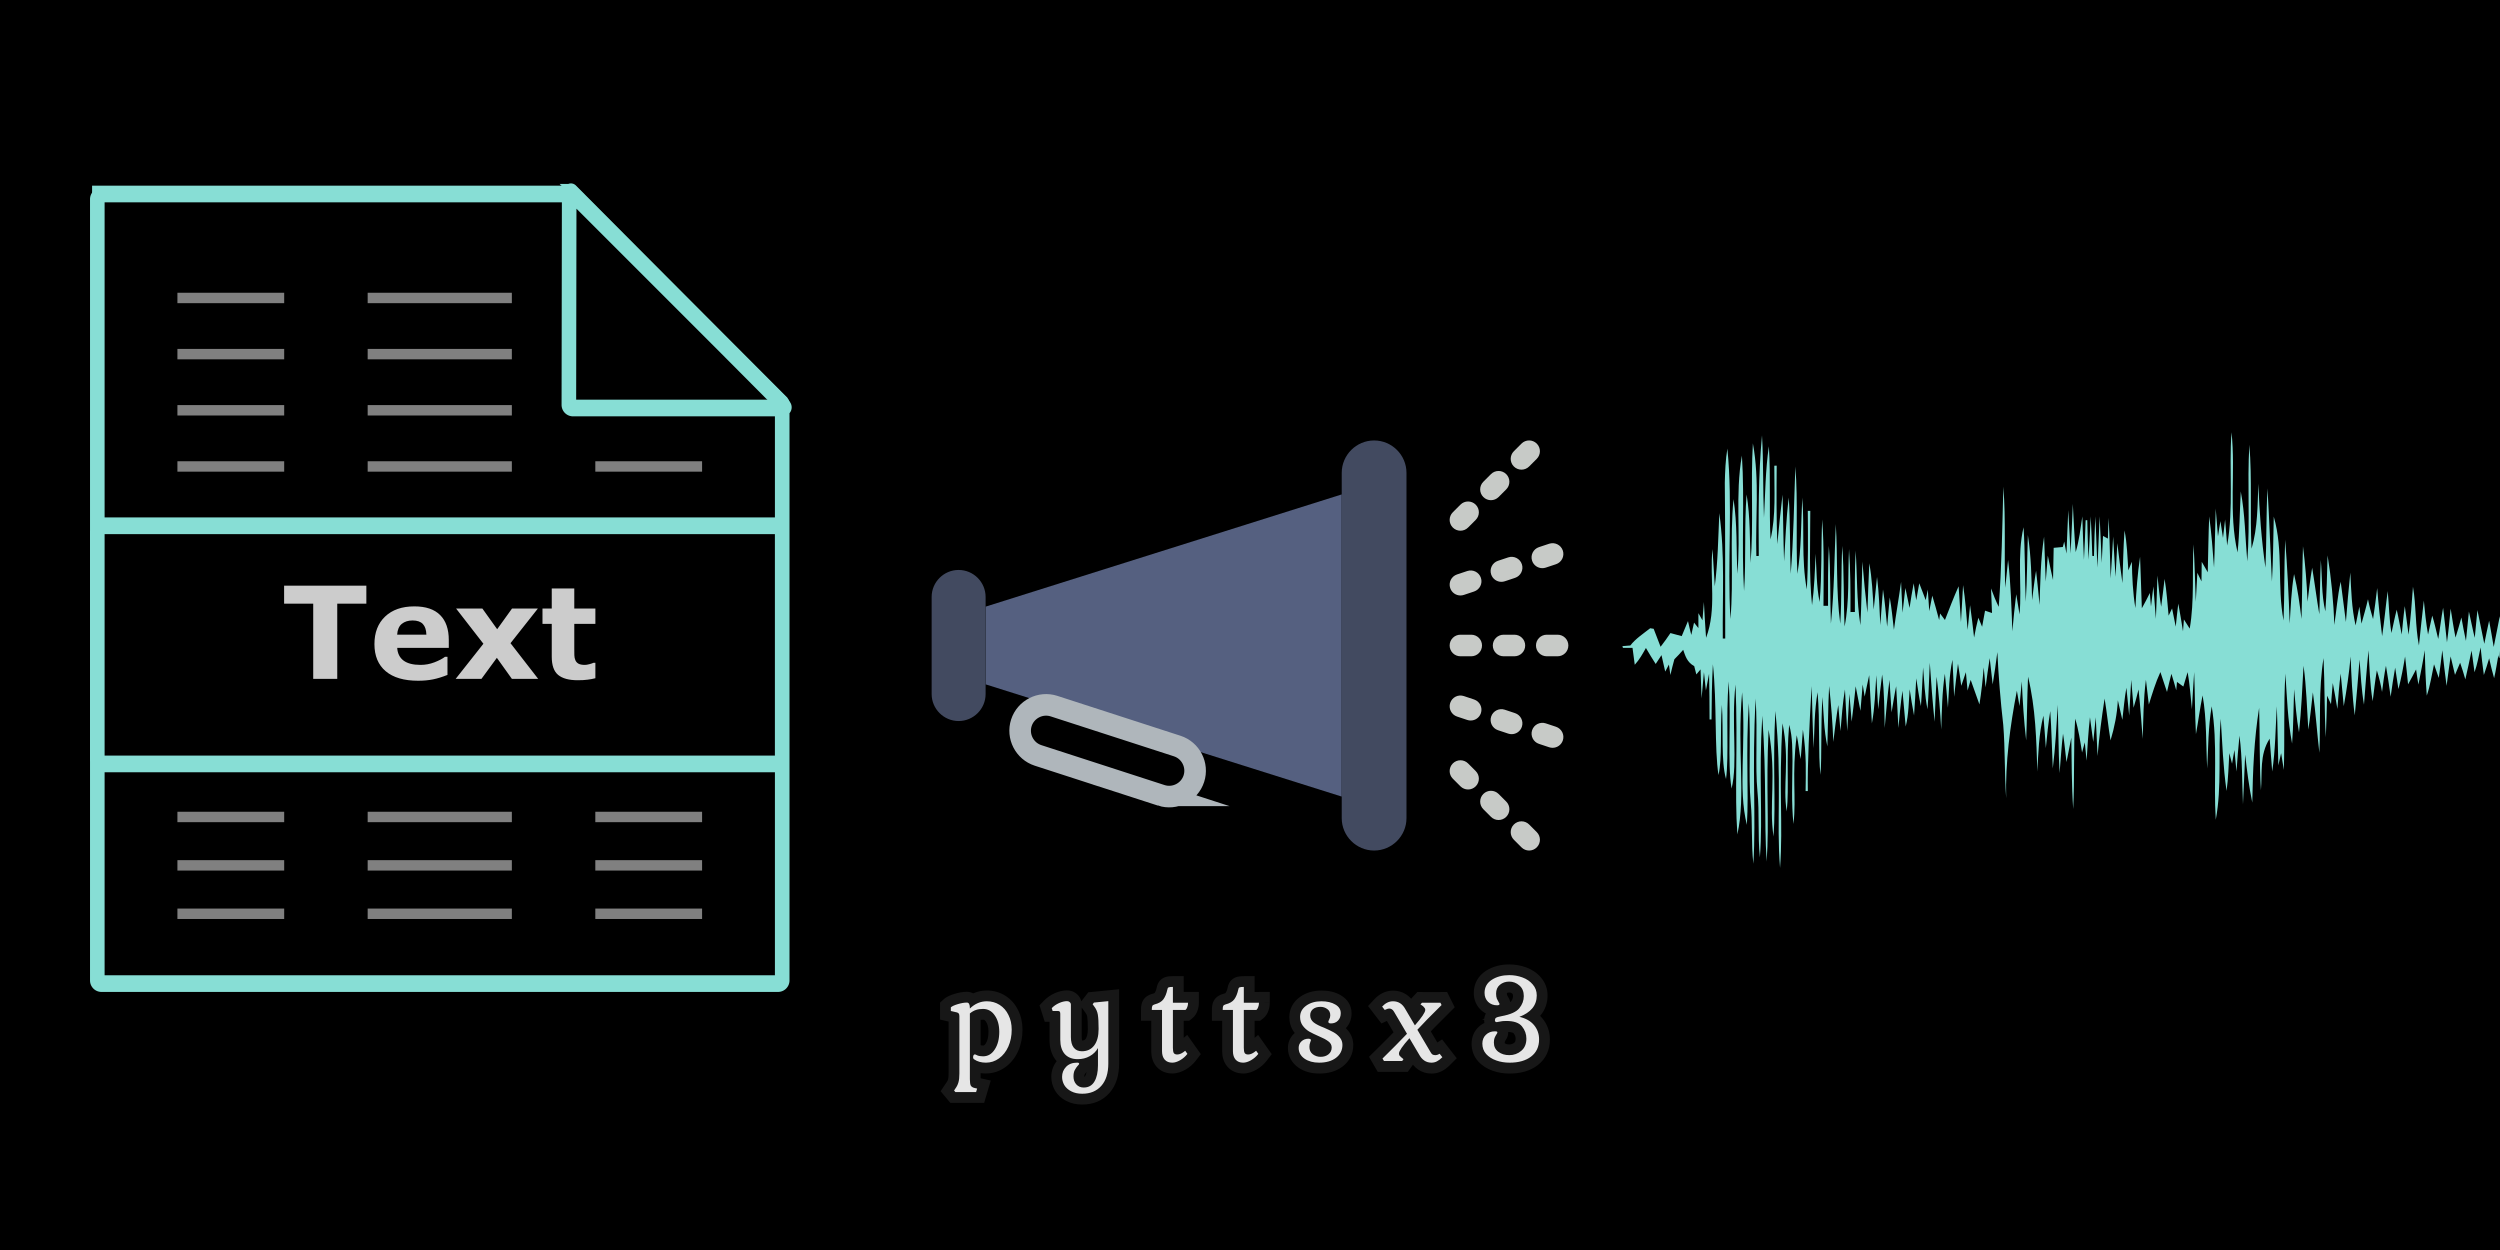 <?xml version="1.0" encoding="UTF-8"?>
<svg width="1200" height="600" version="1.1" viewBox="0 0 1200 600" xmlns="http://www.w3.org/2000/svg">
  <defs>
    <filter id="filter0_d" x="-3.222" y="45.044" width="64.511" height="20.992" color-interpolation-filters="sRGB" filterUnits="userSpaceOnUse">
      <feFlood flood-opacity="0" result="BackgroundImageFix"/>
      <feColorMatrix in="SourceAlpha" values="0 0 0 0 0 0 0 0 0 0 0 0 0 0 0 0 0 0 127 0"/>
      <feOffset dy="4"/>
      <feGaussianBlur stdDeviation="2"/>
      <feColorMatrix values="0 0 0 0 0 0 0 0 0 0 0 0 0 0 0 0 0 0 0.05 0"/>
      <feBlend in2="BackgroundImageFix" result="effect1_dropShadow"/>
      <feBlend in="SourceGraphic" in2="effect1_dropShadow" result="shape"/>
    </filter>
    <filter id="filter5" x="-.091" y="-.079" width="1.183" height="1.158" style="color-interpolation-filters:sRGB">
      <feGaussianBlur stdDeviation="11.092"/>
    </filter>
  </defs>
  <rect width="1200" height="600" style="fill:#000000"/>
  <g transform="translate(0 -89.562)">
    <g transform="translate(-3e-5,-3.0288e-5)">
      <path d="m644.03 471.92-170.94-53.873v-37.297l170.94-53.873z" fill="#556080" style="stroke-width:5.18"/>
      <path d="m557.4 471.32-59.136-19.161c-6.506-2.108-10.101-9.153-7.998-15.66 2.108-6.506 9.153-10.101 15.659-7.998l59.136 19.156c6.506 2.108 10.101 9.153 7.998 15.66-2.108 6.511-9.153 10.106-15.66 8.003z" stroke="#afb6bb" stroke-linecap="round" stroke-miterlimit="10" stroke-width="10.36" style="fill:none"/>
      <path d="m460.14 435.66c-7.123 0-12.95-5.828-12.95-12.95v-46.621c0-7.123 5.828-12.95 12.95-12.95 7.123 0 12.95 5.828 12.95 12.95v46.621c0 7.123-5.828 12.95-12.95 12.95z" fill="#424a60" style="stroke-width:5.18"/>
      <path d="m659.57 497.82c-8.547 0-15.54-6.993-15.54-15.54v-165.76c0-8.547 6.993-15.54 15.54-15.54 8.547 0 15.54 6.993 15.54 15.54v165.76c0 8.547-6.993 15.54-15.54 15.54z" fill="#424a60" style="stroke-width:5.18"/>
      <path d="m747.63 404.58h-5.18c-2.865 0-5.18-2.316-5.18-5.18s2.316-5.18 5.18-5.18h5.18c2.865 0 5.18 2.316 5.18 5.18s-2.316 5.18-5.18 5.18zm-20.721 0h-5.18c-2.865 0-5.18-2.316-5.18-5.18s2.316-5.18 5.18-5.18h5.18c2.865 0 5.18 2.316 5.18 5.18s-2.316 5.18-5.18 5.18zm-20.721 0h-5.18c-2.865 0-5.18-2.316-5.18-5.18s2.316-5.18 5.18-5.18h5.18c2.865 0 5.18 2.316 5.18 5.18s-2.316 5.18-5.18 5.18z" fill="#c7cac7" style="stroke-width:5.18"/>
      <path d="m701.01 344.3c-1.326 0-2.652-0.508-3.662-1.518-2.025-2.025-2.025-5.299 0-7.325l3.662-3.662c2.025-2.025 5.299-2.025 7.325 0 2.025 2.025 2.025 5.299 0 7.325l-3.662 3.662c-1.01 1.015-2.336 1.518-3.662 1.518zm14.649-14.649c-1.326 0-2.652-0.508-3.662-1.518-2.025-2.025-2.025-5.299 0-7.325l3.662-3.662c2.025-2.025 5.299-2.025 7.325 0 2.025 2.025 2.025 5.299 0 7.325l-3.662 3.662c-1.01 1.01-2.336 1.518-3.662 1.518zm14.655-14.655c-1.326 0-2.652-0.508-3.662-1.518-2.025-2.025-2.025-5.299 0-7.325l3.662-3.662c2.025-2.025 5.299-2.025 7.325 0 2.025 2.025 2.025 5.299 0 7.325l-3.662 3.662c-1.01 1.01-2.336 1.518-3.662 1.518z" fill="#c7cac7" style="stroke-width:5.18"/>
      <path d="m701.01 375.39c-2.171 0-4.191-1.373-4.911-3.543-0.907-2.709 0.554-5.646 3.274-6.553l4.911-1.637c2.709-0.912 5.646 0.559 6.553 3.274 0.907 2.714-0.554 5.646-3.274 6.553l-4.911 1.637c-0.544 0.186-1.103 0.269-1.642 0.269zm19.659-6.548c-2.171 0-4.191-1.373-4.911-3.543-0.907-2.709 0.554-5.646 3.274-6.553l4.911-1.637c2.714-0.912 5.646 0.559 6.553 3.274 0.907 2.714-0.554 5.646-3.274 6.553l-4.911 1.637c-0.544 0.181-1.103 0.269-1.642 0.269zm19.659-6.558c-2.171 0-4.196-1.373-4.916-3.548-0.901-2.709 0.565-5.646 3.284-6.553l4.911-1.632c2.704-0.891 5.646 0.565 6.553 3.284 0.901 2.709-0.565 5.646-3.284 6.553l-4.911 1.632c-0.544 0.176-1.098 0.264-1.637 0.264z" fill="#c7cac7" style="stroke-width:5.18"/>
      <path d="m733.98 497.82c-1.326 0-2.652-0.508-3.662-1.518l-3.662-3.662c-2.025-2.025-2.025-5.299 0-7.325 2.025-2.025 5.299-2.025 7.325 0l3.662 3.662c2.025 2.025 2.025 5.299 0 7.325-1.01 1.01-2.336 1.518-3.662 1.518zm-14.655-14.655c-1.326 0-2.652-0.508-3.662-1.518l-3.662-3.662c-2.025-2.025-2.025-5.299 0-7.325 2.025-2.025 5.299-2.025 7.325 0l3.662 3.662c2.025 2.025 2.025 5.299 0 7.325-1.01 1.01-2.336 1.518-3.662 1.518zm-14.649-14.649c-1.326 0-2.652-0.508-3.662-1.518l-3.662-3.662c-2.025-2.025-2.025-5.299 0-7.325 2.025-2.025 5.299-2.025 7.325 0l3.662 3.662c2.025 2.025 2.025 5.299 0 7.325-1.01 1.01-2.336 1.518-3.662 1.518z" fill="#c7cac7" style="stroke-width:5.18"/>
      <path d="m745.24 448.51c-0.539 0-1.093-0.088-1.632-0.264l-4.911-1.632c-2.714-0.907-4.186-3.838-3.284-6.553 0.901-2.714 3.844-4.18 6.553-3.284l4.911 1.632c2.714 0.907 4.186 3.838 3.284 6.553-0.725 2.181-2.751 3.548-4.921 3.548zm-19.659-6.548c-0.539 0-1.098-0.088-1.637-0.269l-4.911-1.637c-2.714-0.907-4.18-3.838-3.274-6.553 0.907-2.714 3.844-4.191 6.553-3.274l4.911 1.637c2.714 0.907 4.18 3.838 3.274 6.553-0.725 2.171-2.745 3.543-4.916 3.543zm-19.659-6.553c-0.539 0-1.098-0.088-1.637-0.269l-4.911-1.637c-2.714-0.907-4.18-3.838-3.274-6.553 0.907-2.714 3.838-4.191 6.553-3.274l4.911 1.637c2.714 0.907 4.18 3.838 3.274 6.553-0.725 2.176-2.745 3.543-4.916 3.543z" fill="#c7cac7" style="stroke-width:5.18"/>
      <g transform="matrix(5.18 0 0 5.18 447.19 298.39)" fill="#000000" filter="url(#filter0_d)" style="fill:#e6e6e6">
        <path d="m2.078 56.736 0.12-0.18c0.136-0.184 0.232-0.38 0.288-0.588 0.056-0.2 0.084-0.472 0.084-0.816v-5.292c0-0.104-0.016-0.184-0.048-0.24s-0.092-0.096-0.18-0.12l-0.564-0.132v-0.336c0.112-0.104 0.328-0.204 0.648-0.3s0.6-0.144 0.84-0.144c0.184 0 0.276 0.168 0.276 0.504v0.048c0.464-0.448 0.988-0.672 1.572-0.672 0.44 0 0.836 0.112 1.188 0.336s0.624 0.536 0.816 0.936c0.2 0.392 0.3 0.844 0.3 1.356 0 0.576-0.104 1.1-0.312 1.572-0.208 0.464-0.496 0.828-0.864 1.092-0.36 0.264-0.764 0.396-1.212 0.396-0.432 0-0.792-0.1-1.08-0.3-0.072-0.04-0.108-0.104-0.108-0.192 0-0.08 0.012-0.144 0.036-0.192 0.032-0.056 0.076-0.084 0.132-0.084 0.024 0 0.1 0.032 0.228 0.096 0.136 0.056 0.312 0.084 0.528 0.084 0.448 0 0.808-0.212 1.08-0.636 0.28-0.424 0.42-0.968 0.42-1.632 0-0.624-0.14-1.132-0.42-1.524-0.272-0.4-0.636-0.6-1.092-0.6-0.24 0-0.456 0.032-0.648 0.096s-0.38 0.172-0.564 0.324v6.096c0 0.28 0.028 0.476 0.084 0.588 0.064 0.112 0.188 0.188 0.372 0.228l0.216 0.048-0.096 0.324h-1.92zm11.881 0.3c-0.4 0-0.744-0.076-1.032-0.228-0.28-0.144-0.492-0.336-0.636-0.576-0.136-0.24-0.204-0.492-0.204-0.756 0-0.368 0.124-0.68 0.372-0.936s0.588-0.384 1.02-0.384c0.064 0 0.112 8e-3 0.144 0.024 0.032 0.024 0.048 0.052 0.048 0.084s-0.052 0.1-0.156 0.204c-0.096 0.112-0.184 0.244-0.264 0.396-0.072 0.152-0.108 0.344-0.108 0.576 0 0.288 0.084 0.528 0.252 0.72 0.176 0.2 0.408 0.3 0.696 0.3 0.448 0 0.78-0.188 0.996-0.564 0.216-0.368 0.324-0.864 0.324-1.488v-1.608c-0.176 0.32-0.432 0.572-0.768 0.756-0.328 0.184-0.696 0.276-1.104 0.276-0.512 0-0.912-0.156-1.2-0.468-0.28-0.32-0.42-0.764-0.42-1.332v-2.4c0-0.096-0.016-0.164-0.048-0.204s-0.088-0.06-0.168-0.06h-0.492l-0.084-0.264c0.184-0.192 0.408-0.348 0.672-0.468 0.272-0.12 0.52-0.18 0.744-0.18 0.104 0 0.188 0.032 0.252 0.096 0.072 0.056 0.108 0.132 0.108 0.228v3c0 0.432 0.088 0.76 0.264 0.984s0.428 0.336 0.756 0.336c0.488 0 0.868-0.18 1.14-0.54s0.408-0.868 0.408-1.524c0-0.6-0.024-1.044-0.072-1.332s-0.168-0.552-0.36-0.792l-0.12-0.168 0.12-0.156 1.332-0.132v5.784c0 0.888-0.216 1.576-0.648 2.064s-1.02 0.732-1.764 0.732zm8.337-2.88c-0.296 0-0.528-0.092-0.696-0.276-0.168-0.192-0.252-0.452-0.252-0.78v-3.828h-0.948c0-0.192 0.016-0.316 0.048-0.372 0.032-0.064 0.104-0.112 0.216-0.144 0.384-0.096 0.656-0.256 0.816-0.48s0.28-0.52 0.36-0.888c0.016-0.112 0.052-0.18 0.108-0.204 0.064-0.032 0.2-0.048 0.408-0.048v1.464h1.404c0 0.152-0.024 0.288-0.072 0.408-0.04 0.12-0.096 0.208-0.168 0.264h-1.164v3.516c0 0.224 0.028 0.384 0.084 0.48 0.064 0.088 0.172 0.132 0.324 0.132 0.216 0 0.46-0.116 0.732-0.348l0.204 0.288c-0.184 0.24-0.408 0.436-0.672 0.588s-0.508 0.228-0.732 0.228zm6.571 0c-0.296 0-0.528-0.092-0.696-0.276-0.168-0.192-0.252-0.452-0.252-0.78v-3.828h-0.948c0-0.192 0.016-0.316 0.048-0.372 0.032-0.064 0.104-0.112 0.216-0.144 0.384-0.096 0.656-0.256 0.816-0.48s0.28-0.52 0.36-0.888c0.016-0.112 0.052-0.18 0.108-0.204 0.064-0.032 0.2-0.048 0.408-0.048v1.464h1.404c0 0.152-0.024 0.288-0.072 0.408-0.04 0.12-0.096 0.208-0.168 0.264h-1.164v3.516c0 0.224 0.028 0.384 0.084 0.48 0.064 0.088 0.172 0.132 0.324 0.132 0.216 0 0.46-0.116 0.732-0.348l0.204 0.288c-0.184 0.24-0.408 0.436-0.672 0.588s-0.508 0.228-0.732 0.228zm7.039 0c-0.544 0-0.996-0.124-1.356-0.372-0.36-0.256-0.54-0.588-0.54-0.996 0-0.24 0.084-0.44 0.252-0.6 0.176-0.168 0.396-0.252 0.66-0.252 0.056 0 0.108 0.012 0.156 0.036s0.072 0.056 0.072 0.096c0 0.024-0.024 0.096-0.072 0.216-0.048 0.112-0.072 0.248-0.072 0.408 0 0.296 0.104 0.524 0.312 0.684 0.216 0.16 0.456 0.24 0.72 0.24 0.304 0 0.552-0.08 0.744-0.24s0.288-0.368 0.288-0.624c0-0.232-0.104-0.424-0.312-0.576-0.2-0.152-0.492-0.308-0.876-0.468-0.352-0.152-0.648-0.296-0.888-0.432-0.232-0.136-0.432-0.316-0.6-0.54s-0.252-0.496-0.252-0.816c0-0.424 0.188-0.772 0.564-1.044s0.848-0.408 1.416-0.408c0.52 0 0.948 0.1 1.284 0.3 0.336 0.192 0.504 0.46 0.504 0.804 0 0.28-0.084 0.508-0.252 0.684s-0.388 0.264-0.66 0.264c-0.16 0-0.24-0.052-0.24-0.156 0-0.032 0.028-0.104 0.084-0.216 0.064-0.112 0.096-0.24 0.096-0.384 0-0.256-0.092-0.448-0.276-0.576-0.184-0.136-0.392-0.204-0.624-0.204-0.296 0-0.532 0.072-0.708 0.216-0.168 0.144-0.252 0.332-0.252 0.564 0 0.272 0.112 0.496 0.336 0.672 0.224 0.168 0.54 0.328 0.948 0.48 0.352 0.152 0.644 0.292 0.876 0.42s0.428 0.292 0.588 0.492c0.16 0.192 0.24 0.42 0.24 0.684 0 0.496-0.2 0.896-0.6 1.2-0.392 0.296-0.912 0.444-1.56 0.444zm10.41 0c-0.496 0-0.88-0.256-1.152-0.768l-0.888-1.5c-0.648 0.728-0.972 1.2-0.972 1.416 0 0.072 0.016 0.136 0.048 0.192 0.04 0.048 0.096 0.104 0.168 0.168l0.204 0.168-0.12 0.168h-1.692l-0.132-0.228c0.84-0.824 1.596-1.588 2.268-2.292l-1.2-2.04c-0.064-0.112-0.132-0.188-0.204-0.228-0.072-0.048-0.156-0.072-0.252-0.072-0.08 0-0.216 0.044-0.408 0.132l-0.24-0.312c0.304-0.328 0.64-0.492 1.008-0.492 0.504 0 0.888 0.248 1.152 0.744l0.876 1.488c0.64-0.736 0.96-1.212 0.96-1.428 0-0.064-0.016-0.12-0.048-0.168s-0.084-0.108-0.156-0.18l-0.24-0.168 0.144-0.156h1.704l0.108 0.216-0.288 0.288c-0.744 0.728-1.396 1.396-1.956 2.004l1.212 2.052c0.064 0.12 0.128 0.2 0.192 0.24 0.072 0.04 0.16 0.06 0.264 0.06 0.128 0 0.26-0.044 0.396-0.132l0.252 0.324c-0.176 0.176-0.344 0.304-0.504 0.384-0.152 0.08-0.32 0.12-0.504 0.12zm7.236 0c-0.44 0-0.852-0.068-1.236-0.204s-0.696-0.336-0.936-0.6c-0.232-0.264-0.348-0.584-0.348-0.96 0-0.336 0.108-0.608 0.324-0.816 0.224-0.216 0.5-0.324 0.828-0.324 0.096 0 0.16 8e-3 0.192 0.024 0.032 8e-3 0.048 0.04 0.048 0.096 0 0.024-0.032 0.084-0.096 0.18s-0.12 0.204-0.168 0.324c-0.04 0.112-0.06 0.252-0.06 0.42 0 0.36 0.136 0.644 0.408 0.852 0.28 0.208 0.62 0.312 1.02 0.312 0.424 0 0.792-0.132 1.104-0.396 0.32-0.264 0.48-0.644 0.48-1.14 0-0.416-0.136-0.792-0.408-1.128-0.264-0.336-0.752-0.504-1.464-0.504-0.248 0-0.448 0.02-0.6 0.06-0.152 0.032-0.244 0.048-0.276 0.048-0.112 0-0.168-0.06-0.168-0.18 0-0.096 0.032-0.168 0.096-0.216 0.072-0.056 0.244-0.108 0.516-0.156 0.824-0.152 1.372-0.396 1.644-0.732 0.28-0.344 0.42-0.72 0.42-1.128 0-0.424-0.136-0.752-0.408-0.984-0.272-0.24-0.588-0.36-0.948-0.36-0.336 0-0.624 0.1-0.864 0.3-0.232 0.192-0.348 0.464-0.348 0.816 0 0.184 0.024 0.34 0.072 0.468 0.056 0.12 0.112 0.228 0.168 0.324 0.056 0.088 0.084 0.14 0.084 0.156 0 0.088-0.076 0.132-0.228 0.132-0.336 0-0.616-0.108-0.84-0.324-0.216-0.216-0.324-0.492-0.324-0.828 0-0.52 0.224-0.924 0.672-1.212s0.988-0.432 1.62-0.432c0.424 0 0.832 0.072 1.224 0.216s0.708 0.36 0.948 0.648c0.248 0.28 0.372 0.62 0.372 1.02 0 0.464-0.14 0.864-0.42 1.2-0.28 0.328-0.676 0.588-1.188 0.78 0.592 0.136 1.044 0.392 1.356 0.768s0.468 0.816 0.468 1.32c0 0.688-0.248 1.22-0.744 1.596-0.488 0.376-1.152 0.564-1.992 0.564z" style="fill:#e6e6e6"/>
        <path d="m2.078 56.736-0.832-0.555-0.414 0.621 0.478 0.574zm0.12-0.18-0.804-0.594-0.014 0.019-0.013 0.02zm0.288-0.588-0.963-0.27-0.003 0.01zm-0.144-6.468 0.263-0.965-0.018-0.005-0.018-0.004zm-0.564-0.132h-1v0.793l0.772 0.181zm0-0.336-0.68-0.733-0.32 0.297v0.436zm0.648-0.3 0.287 0.958zm1.116 0.408h-1v2.356l1.695-1.636zm3.576 0.6-0.902 0.433 0.005 0.011 0.006 0.011zm-0.012 2.928 0.913 0.409 0.003-0.006zm-0.864 1.092-0.583-0.813-0.008 0.006zm-2.292 0.096 0.57-0.821-0.041-0.029-0.044-0.024zm-0.072-0.384-0.868-0.496-0.014 0.024-0.012 0.025zm0.36 0.012-0.447 0.894 0.033 0.016 0.034 0.014zm1.608-0.552-0.835-0.551-0.007 0.011zm0-3.156-0.827 0.562 0.006 0.009 0.007 0.009zm-1.74-0.504-0.316-0.949zm-0.564 0.324-0.637-0.771-0.363 0.3v0.471zm0.084 6.684-0.894 0.447 0.012 0.025 0.014 0.024zm0.372 0.228 0.217-0.976-0.005-1e-3zm0.216 0.048 0.959 0.284 0.305-1.028-1.046-0.233zm-0.096 0.324v1h0.747l0.212-0.716zm-1.92 0-0.768 0.64 0.3 0.36h0.468zm0.712 0.411 0.12-0.18-1.664-1.109-0.12 0.18zm0.092-0.14c0.206-0.278 0.359-0.587 0.449-0.922l-1.931-0.52c-0.022 0.08-0.06 0.164-0.127 0.254zm0.447-0.913c0.091-0.326 0.121-0.702 0.121-1.086h-2c0 0.304-0.026 0.473-0.047 0.546zm0.121-1.086v-5.292h-2v5.292zm0-5.292c0-0.182-0.024-0.463-0.18-0.736l-1.736 0.992c-0.049-0.086-0.069-0.159-0.076-0.198-0.008-0.039-0.007-0.061-0.007-0.058zm-0.18-0.736c-0.21-0.367-0.548-0.524-0.785-0.589l-0.526 1.93c-0.061-0.017-0.279-0.093-0.425-0.349zm-0.82-0.598-0.564-0.132-0.456 1.947 0.564 0.132zm0.208 0.842v-0.336h-2v0.336zm-0.32 0.397c-0.015 0.014-0.028 0.024-0.035 0.03-0.008 0.006-0.013 0.009-0.013 0.009s0.009-0.006 0.034-0.017c0.052-0.024 0.138-0.057 0.269-0.097l-0.575-1.916c-0.332 0.1-0.747 0.252-1.041 0.525zm0.255-0.075c0.26-0.078 0.44-0.102 0.553-0.102v-2c-0.367 0-0.748 0.072-1.127 0.186zm0.553-0.102c-0.111 0-0.256-0.027-0.399-0.114-0.141-0.086-0.225-0.196-0.271-0.279-0.075-0.136-0.054-0.212-0.054-0.102h2c0-0.227-0.025-0.554-0.192-0.858-0.092-0.167-0.233-0.341-0.443-0.468-0.212-0.129-0.437-0.177-0.641-0.177zm-0.724-0.496v0.048h2v-0.048zm1.695 0.767c0.299-0.288 0.581-0.391 0.877-0.391v-2c-0.871 0-1.637 0.345-2.267 0.953zm0.877-0.391c0.261 0 0.469 0.064 0.651 0.18l1.074-1.687c-0.521-0.332-1.106-0.492-1.725-0.492zm0.651 0.18c0.184 0.117 0.335 0.282 0.451 0.525l1.803-0.865c-0.267-0.557-0.661-1.016-1.181-1.347zm0.462 0.547c0.117 0.23 0.191 0.522 0.191 0.901h2c0-0.644-0.127-1.256-0.409-1.81zm0.191 0.901c0 0.453-0.081 0.838-0.227 1.169l1.83 0.807c0.27-0.613 0.397-1.277 0.397-1.975zm-0.225 1.163c-0.145 0.323-0.327 0.54-0.534 0.689l1.166 1.625c0.529-0.379 0.922-0.89 1.194-1.495zm-0.543 0.695c-0.188 0.138-0.385 0.202-0.621 0.202v2c0.66 0 1.271-0.199 1.803-0.59zm-0.621 0.202c-0.276 0-0.424-0.062-0.51-0.121l-1.141 1.643c0.491 0.341 1.062 0.479 1.65 0.479zm-0.594-0.174c0.105 0.059 0.222 0.158 0.305 0.306 0.081 0.145 0.101 0.283 0.101 0.376h-2c0 0.182 0.038 0.396 0.155 0.604 0.119 0.212 0.289 0.363 0.467 0.462zm0.406 0.682c0 0.008-5e-4 0.036-0.008 0.076-0.008 0.041-0.024 0.104-0.061 0.179l-1.789-0.894c-0.119 0.238-0.142 0.474-0.142 0.639zm-0.096 0.304c-0.046 0.08-0.131 0.193-0.274 0.285-0.15 0.096-0.314 0.135-0.462 0.135v-2c-0.476 0-0.823 0.277-1 0.588zm-0.736 0.42c-0.052 0-0.095-0.004-0.125-0.008-0.031-4e-3 -0.056-0.009-0.075-0.013-0.036-0.008-0.063-0.016-0.077-0.021-0.027-0.009-0.041-0.015-0.036-0.013 0.009 0.004 0.037 0.017 0.094 0.045l0.894-1.789c-0.072-0.036-0.145-0.071-0.212-0.099-0.033-0.014-0.079-0.032-0.131-0.049-0.023-0.007-0.159-0.054-0.333-0.054zm-0.153 0.021c0.299 0.123 0.618 0.159 0.909 0.159v-2c-0.066 0-0.11-0.004-0.137-0.009-0.027-0.004-0.027-0.007-0.01-1e-4zm0.909 0.159c0.836 0 1.493-0.427 1.922-1.096l-1.683-1.08c-0.069 0.107-0.12 0.144-0.14 0.155-0.015 0.009-0.04 0.021-0.099 0.021zm1.915-1.085c0.417-0.631 0.586-1.382 0.586-2.183h-2c0 0.527-0.111 0.864-0.254 1.081zm0.586-2.183c0-0.771-0.174-1.5-0.606-2.105l-1.627 1.162c0.127 0.178 0.234 0.466 0.234 0.943zm-0.593-2.086c-0.445-0.654-1.109-1.038-1.919-1.038v2c0.102 0 0.166 0.016 0.265 0.162zm-1.919-1.038c-0.328 0-0.653 0.044-0.964 0.147l0.632 1.897c0.073-0.024 0.18-0.045 0.332-0.045zm-0.964 0.147c-0.328 0.109-0.622 0.285-0.885 0.502l1.274 1.542c0.106-0.087 0.187-0.128 0.243-0.146zm-1.248 1.273v6.096h2v-6.096zm0 6.096c0 0.289 0.02 0.695 0.19 1.035l1.789-0.894c0.022 0.044 0.031 0.076 0.034 0.084 0.003 0.01 0.001 0.008-0.001-0.009-0.005-0.036-0.011-0.105-0.011-0.216zm0.216 1.084c0.259 0.453 0.696 0.637 1.028 0.709l0.425-1.954c-0.036-0.008 0.153 0.024 0.284 0.253zm1.023 0.708 0.216 0.048 0.434-1.952-0.216-0.048zm-0.526-1.212-0.096 0.324 1.918 0.568 0.096-0.324zm0.863-0.392h-1.92v2h1.92zm-1.152 0.36-0.12-0.144-1.536 1.28 0.12 0.144zm9.961 0.568 0.467-0.884-0.009-0.005zm-0.636-0.576-0.87 0.493 0.006 0.011 0.006 0.011zm0.168-1.692 0.718 0.696zm1.164-0.36 0.6-0.8-0.072-0.054-0.081-0.04zm-0.108 0.288-0.707-0.707-0.027 0.027-0.025 0.029zm-0.264 0.396-0.885-0.466-0.01 0.019-0.009 0.019zm0.144 1.296-0.753 0.658 0.002 0.002zm1.692-0.264-0.863-0.506-0.005 0.008zm0.324-3.096h1l-1.876-0.482zm-0.768 0.756-0.48-0.877-0.009 5e-3zm-2.304-0.192-0.753 0.658 0.009 0.01 9e-3 0.01zm-1.128-3.996-0.953 0.303 0.222 0.697h0.731zm-0.084-0.264-0.722-0.692-0.411 0.429 0.18 0.566zm0.672-0.468-0.404-0.915-0.01 0.005zm0.996-0.084-0.707 0.707 0.044 0.044 0.049 0.038zm2.268 4.008-0.798-0.603zm0.336-2.856-0.986 0.164zm-0.36-0.792-0.814 0.581 0.016 0.022 0.017 0.021zm-0.12-0.168-0.793-0.61-0.452 0.588 0.431 0.603zm0.12-0.156-0.099-0.995-0.43 0.043-0.264 0.343zm1.332-0.132h1v-1.104l-1.099 0.109zm-0.648 7.848-0.749-0.663zm-1.764-0.268c-0.274 0-0.45-0.052-0.565-0.112l-0.933 1.769c0.461 0.243 0.973 0.344 1.499 0.344zm-0.575-0.117c-0.136-0.07-0.199-0.14-0.236-0.201l-1.715 1.029c0.252 0.419 0.612 0.733 1.036 0.951zm-0.223-0.18c-0.055-0.097-0.074-0.18-0.074-0.263h-2c0 0.445 0.117 0.866 0.334 1.249zm-0.074-0.263c0-0.118 0.029-0.177 0.09-0.24l-1.437-1.392c-0.435 0.449-0.654 1.014-0.654 1.632zm0.09-0.24c0.021-0.021 0.079-0.08 0.302-0.08v-2c-0.641 0-1.263 0.198-1.738 0.688zm0.302-0.08c-7e-3 0-0.036-2e-4 -0.08-0.008-0.042-0.007-0.124-0.025-0.223-0.074l0.894-1.789c-0.241-0.12-0.476-0.13-0.591-0.13zm-0.456-0.176c-0.068-0.051-0.158-0.136-0.232-0.265-0.078-0.136-0.12-0.292-0.12-0.451h2c0-0.425-0.234-0.724-0.448-0.884zm-0.352-0.716c0-0.127 0.025-0.227 0.044-0.289 0.02-0.064 0.043-0.112 0.059-0.142 0.03-0.058 0.058-0.094 0.064-0.102 0.013-0.017 0.01-0.01-0.03 0.029l1.414 1.414c0.065-0.065 0.139-0.143 0.204-0.229 0.032-0.042 0.079-0.107 0.122-0.19 0.032-0.062 0.123-0.244 0.123-0.492zm0.085-0.447c-0.152 0.177-0.28 0.373-0.39 0.581l1.77 0.931c0.051-0.096 0.098-0.164 0.138-0.211zm-0.408 0.619c-0.155 0.327-0.204 0.677-0.204 1.004h2c0-0.065 0.005-0.108 0.01-0.134 0.005-0.025 0.008-0.027 0.002-0.014zm-0.204 1.004c0 0.497 0.151 0.981 0.499 1.379l1.505-1.317c-1e-3 -0.001-3e-4 -4e-4 9e-4 0.002 0.001 0.002 0.002 0.003 0.001 0.003-2e-4 -7e-4 -0.007-0.019-0.007-0.066zm0.501 1.381c0.383 0.435 0.898 0.639 1.447 0.639v-2c-0.027 0-0.019-0.004 0.006 0.007 0.012 5e-3 0.023 0.012 0.033 0.019 0.01 0.007 0.015 0.013 0.016 0.014zm1.447 0.639c0.791 0 1.462-0.367 1.863-1.066l-1.734-0.996c-0.017 0.029-0.029 0.043-0.034 0.048-0.004 0.004-0.005 0.004-0.003 0.003 0.009-0.005-0.011 0.011-0.092 0.011zm1.858-1.058c0.338-0.577 0.462-1.269 0.462-1.994h-2c0 0.523-0.093 0.822-0.186 0.982zm0.462-1.994v-1.608h-2v1.608zm-1.876-2.09c-0.08 0.145-0.194 0.264-0.372 0.361l0.961 1.754c0.494-0.271 0.892-0.656 1.164-1.151zm-0.381 0.366c-0.166 0.093-0.363 0.148-0.615 0.148v2c0.564 0 1.103-0.129 1.593-0.404zm-0.615 0.148c-0.295 0-0.405-0.081-0.465-0.146l-1.47 1.357c0.516 0.559 1.206 0.79 1.935 0.79zm-0.447-0.127c-0.074-0.084-0.173-0.265-0.173-0.673h-2c0 0.728 0.181 1.435 0.667 1.99zm-0.173-0.673v-2.4h-2v2.4zm0-2.4c0-0.15-0.014-0.512-0.267-0.829l-1.562 1.249c-0.104-0.13-0.142-0.254-0.157-0.315-0.015-0.063-0.015-0.103-0.015-0.106zm-0.267-0.829c-0.308-0.385-0.737-0.435-0.949-0.435v2c-0.052 0-0.369-0.01-0.613-0.315zm-0.949-0.435h-0.492v2h0.492zm0.461 0.697-0.084-0.264-1.906 0.606 0.084 0.264zm-0.315 0.731c0.088-0.092 0.205-0.177 0.364-0.249l-0.828-1.821c-0.369 0.168-0.701 0.395-0.98 0.686zm0.354-0.245c0.184-0.081 0.293-0.095 0.34-0.095v-2c-0.401 0-0.788 0.106-1.148 0.265zm0.34-0.095c-0.051 0-0.127-8e-3 -0.215-0.042-0.091-0.035-0.173-0.088-0.24-0.155l1.414-1.414c-0.28-0.28-0.633-0.389-0.959-0.389zm-0.362-0.115c-0.077-0.06-0.154-0.147-0.209-0.262-0.054-0.114-0.069-0.22-0.069-0.299h2c0-0.386-0.164-0.761-0.494-1.017zm-0.278-0.561v3h2v-3zm0 3c0 0.546 0.108 1.131 0.478 1.602l1.573-1.236c0.018 0.023-0.05-0.048-0.05-0.366zm0.478 1.602c0.396 0.504 0.96 0.718 1.542 0.718v-2c-0.05 0-0.053-0.008-0.029 0.002 0.011 0.005 0.024 0.013 0.037 0.022 0.012 0.01 0.02 0.018 0.023 0.022zm1.542 0.718c0.772 0 1.46-0.304 1.938-0.937l-1.596-1.206c-0.066 0.087-0.138 0.143-0.342 0.143zm1.938-0.937c0.451-0.597 0.61-1.348 0.61-2.127h-2c0 0.533-0.113 0.798-0.206 0.921zm0.61-2.127c0-0.61-0.023-1.123-0.086-1.496l-1.973 0.329c0.034 0.203 0.058 0.578 0.058 1.168zm-0.086-1.496c-0.078-0.465-0.273-0.886-0.566-1.252l-1.562 1.249c0.091 0.114 0.136 0.221 0.154 0.332zm-0.533-1.209-0.12-0.168-1.627 1.162 0.12 0.168zm-0.141 1.023 0.12-0.156-1.585-1.219-0.12 0.156zm-0.574 0.229 1.332-0.132-0.197-1.99-1.332 0.132zm0.233-1.127v5.784h2v-5.784zm0 5.784c0 0.733-0.177 1.153-0.397 1.401l1.498 1.326c0.645-0.728 0.899-1.684 0.899-2.727zm-0.397 1.401c-0.214 0.242-0.513 0.395-1.015 0.395v2c0.985 0 1.863-0.335 2.513-1.069zm6.626-1.761-0.753 0.658 0.007 8e-3 0.007 0.008zm-0.252-4.608h1v-1h-1zm-0.948 0h-1v1h1zm0.048-0.372 0.868 0.496 0.014-0.024 0.012-0.025zm0.216-0.144-0.243-0.97-0.016 4e-3 -0.016 0.005zm0.816-0.48-0.814-0.581zm0.36-0.888 0.977 0.212 0.008-0.035 0.005-0.036zm0.108-0.204 0.394 0.919 0.027-0.011 0.026-0.013zm0.408-0.048h1v-1h-1zm0 1.464h-1v1h1zm1.404 0h1v-1h-1zm-0.072 0.408-0.928-0.371-0.011 0.027-0.009 0.028zm-0.168 0.264v1h0.343l0.271-0.211zm-1.164 0v-1h-1v1zm0.084 3.996-0.864 0.504 0.025 0.043 0.03 0.041zm1.056-0.216 0.816-0.578-0.632-0.893-0.833 0.71zm0.204 0.288 0.794 0.608 0.448-0.585-0.426-0.602zm-1.404-0.184c-0.045 0-0.048-0.007-0.027 0.001 0.01 0.004 0.023 0.011 0.037 0.02 0.014 0.009 0.025 0.02 0.033 0.028l-1.477 1.349c0.393 0.43 0.915 0.602 1.435 0.602zm0.057 0.066c0.012 0.013 0.013 0.022 0.01 0.012-0.004-0.013-0.015-0.054-0.015-0.134h-2c0 0.499 0.131 1.017 0.499 1.438zm-0.004-0.121v-3.828h-2v3.828zm-1-4.828h-0.948v2h0.948zm0.052 1c0-0.035 7e-4 -0.061 0.002-0.081 1e-3 -0.02 0.002-0.029 2e-3 -0.028 0 5e-4 -6e-4 0.005-2e-3 0.012-0.001 0.007-4e-3 0.02-0.009 0.037-0.004 0.017-0.012 0.041-0.023 0.07-0.011 0.029-0.028 0.068-0.054 0.114l-1.736-0.992c-0.117 0.204-0.147 0.41-0.16 0.503-0.016 0.12-0.02 0.246-0.02 0.365zm-0.058 0.075c-0.077 0.153-0.183 0.248-0.262 0.301-0.074 0.049-0.131 0.066-0.142 0.069l-0.549-1.923c-0.218 0.062-0.618 0.224-0.836 0.658zm-0.436 0.379c0.515-0.129 1.039-0.382 1.387-0.869l-1.627-1.162c0.028-0.039 0.008 0.028-0.245 0.091zm1.387-0.869c0.262-0.367 0.424-0.802 0.523-1.257l-1.954-0.425c-0.061 0.281-0.139 0.438-0.197 0.519zm0.536-1.328c-0.001 0.009-0.012 0.088-0.067 0.192-0.06 0.114-0.189 0.283-0.421 0.382l-0.788-1.838c-0.576 0.247-0.68 0.813-0.704 0.982zm-0.435 0.549c-0.04 0.02-0.073 0.033-0.097 0.041-0.024 0.008-0.043 0.013-0.056 0.016-0.024 0.006-0.035 0.006-0.028 0.006 0.006-7e-4 0.02-0.002 0.045-0.003 0.025-0.001 0.057-0.002 0.096-0.002v-2c-0.125 0-0.254 0.005-0.375 0.019-0.098 0.012-0.289 0.039-0.48 0.135zm-1.039-0.942v1.464h2v-1.464zm1 2.464h1.404v-2h-1.404zm0.404-1c0 0.047-0.007 0.054-5e-4 0.037l1.857 0.743c0.103-0.257 0.144-0.522 0.144-0.779zm-0.021 0.092c6e-4 -0.002 9e-3 -0.027 0.033-0.065 0.025-0.039 0.067-0.093 0.134-0.144l1.228 1.579c0.277-0.216 0.424-0.5 0.503-0.737zm0.781-0.42h-1.164v2h1.164zm-2.164 1v3.516h2v-3.516zm0 3.516c0 0.255 0.022 0.645 0.22 0.984l1.728-1.008c0.028 0.048 0.043 0.087 0.05 0.108 0.007 0.022 0.009 0.033 0.009 0.031-3e-4 -0.002-0.002-0.012-0.003-0.032-0.002-0.02-0.003-0.048-0.003-0.083zm0.275 1.068c0.32 0.44 0.797 0.544 1.133 0.544v-2c0.016 0 0.086 0.002 0.182 0.041 0.105 0.043 0.217 0.121 0.302 0.239zm1.133 0.544c0.567 0 1.038-0.295 1.381-0.587l-1.298-1.522c-0.089 0.076-0.145 0.108-0.167 0.119-0.021 0.01 0.011-0.01 0.084-0.01zm-0.084-0.77 0.204 0.288 1.632-1.156-0.204-0.288zm0.227-0.898c-0.103 0.135-0.227 0.243-0.377 0.33l0.998 1.733c0.377-0.217 0.702-0.501 0.967-0.846zm-0.377 0.33c-0.165 0.095-0.236 0.095-0.233 0.095v2c0.451 0 0.868-0.152 1.231-0.361zm5.642 0.819-0.753 0.658 0.007 8e-3 0.007 0.008zm-0.252-4.608h1v-1h-1zm-0.948 0h-1v1h1zm0.048-0.372 0.868 0.496 0.014-0.024 0.012-0.025zm0.216-0.144-0.243-0.97-0.016 4e-3 -0.016 0.005zm0.816-0.48-0.814-0.581zm0.36-0.888 0.977 0.212 0.008-0.035 0.005-0.036zm0.108-0.204 0.394 0.919 0.027-0.011 0.026-0.013zm0.408-0.048h1v-1h-1zm0 1.464h-1v1h1zm1.404 0h1v-1h-1zm-0.072 0.408-0.928-0.371-0.011 0.027-0.009 0.028zm-0.168 0.264v1h0.343l0.271-0.211zm-1.164 0v-1h-1v1zm0.084 3.996-0.864 0.504 0.025 0.043 0.03 0.041zm1.056-0.216 0.816-0.578-0.632-0.893-0.833 0.71zm0.204 0.288 0.794 0.608 0.448-0.585-0.426-0.602zm-1.404-0.184c-0.045 0-0.048-0.007-0.027 0.001 0.01 0.004 0.023 0.011 0.037 0.02 0.014 0.009 0.025 0.02 0.033 0.028l-1.477 1.349c0.393 0.43 0.915 0.602 1.435 0.602zm0.057 0.066c0.012 0.013 0.013 0.022 0.01 0.012-0.004-0.013-0.015-0.054-0.015-0.134h-2c0 0.499 0.131 1.017 0.499 1.438zm-0.004-0.121v-3.828h-2v3.828zm-1-4.828h-0.948v2h0.948zm0.052 1c0-0.035 7e-4 -0.061 0.002-0.081 1e-3 -0.02 0.002-0.029 2e-3 -0.028 0 5e-4 -6e-4 0.005-2e-3 0.012-0.001 0.007-4e-3 0.02-0.009 0.037-0.004 0.017-0.012 0.041-0.023 0.07-0.011 0.029-0.028 0.068-0.054 0.114l-1.736-0.992c-0.117 0.204-0.147 0.41-0.16 0.503-0.016 0.12-0.02 0.246-0.02 0.365zm-0.058 0.075c-0.077 0.153-0.183 0.248-0.262 0.301-0.074 0.049-0.131 0.066-0.142 0.069l-0.549-1.923c-0.218 0.062-0.618 0.224-0.836 0.658zm-0.436 0.379c0.515-0.129 1.04-0.382 1.387-0.869l-1.627-1.162c0.028-0.039 0.008 0.028-0.245 0.091zm1.387-0.869c0.262-0.367 0.424-0.802 0.523-1.257l-1.954-0.425c-0.061 0.281-0.139 0.438-0.197 0.519zm0.536-1.328c-0.001 0.009-0.012 0.088-0.067 0.192-0.06 0.114-0.189 0.283-0.421 0.382l-0.788-1.838c-0.576 0.247-0.68 0.813-0.704 0.982zm-0.435 0.549c-0.04 0.02-0.073 0.033-0.097 0.041-0.024 0.008-0.043 0.013-0.056 0.016-0.024 0.006-0.035 0.006-0.028 0.006 0.006-7e-4 0.02-0.002 0.045-0.003 0.025-0.001 0.057-0.002 0.096-0.002v-2c-0.125 0-0.254 0.005-0.375 0.019-0.098 0.012-0.289 0.039-0.48 0.135zm-1.039-0.942v1.464h2v-1.464zm1 2.464h1.404v-2h-1.404zm0.404-1c0 0.047-0.007 0.054-5e-4 0.037l1.857 0.743c0.103-0.257 0.144-0.522 0.144-0.779zm-0.021 0.092c6e-4 -0.002 9e-3 -0.027 0.033-0.065 0.025-0.039 0.067-0.093 0.134-0.144l1.228 1.579c0.277-0.216 0.424-0.5 0.503-0.737zm0.781-0.42h-1.164v2h1.164zm-2.164 1v3.516h2v-3.516zm0 3.516c0 0.255 0.022 0.645 0.22 0.984l1.728-1.008c0.028 0.048 0.043 0.087 0.05 0.108 0.007 0.022 0.009 0.033 0.009 0.031-3e-4 -0.002-0.002-0.012-0.003-0.032-0.002-0.02-0.003-0.048-0.003-0.083zm0.275 1.068c0.32 0.44 0.797 0.544 1.133 0.544v-2c0.016 0 0.086 0.002 0.182 0.041 0.105 0.043 0.217 0.121 0.302 0.239zm1.133 0.544c0.567 0 1.038-0.295 1.381-0.587l-1.298-1.522c-0.089 0.076-0.145 0.108-0.167 0.119-0.021 0.01 0.011-0.01 0.084-0.01zm-0.084-0.77 0.204 0.288 1.632-1.156-0.204-0.288zm0.227-0.898c-0.103 0.135-0.227 0.243-0.377 0.33l0.998 1.733c0.377-0.217 0.702-0.501 0.967-0.846zm-0.377 0.33c-0.165 0.095-0.236 0.095-0.233 0.095v2c0.451 0 0.868-0.152 1.231-0.361zm5.45 0.723-0.58 0.815 0.006 0.004 0.006 0.004zm-0.288-1.596 0.69 0.724 8e-4 -7e-4zm0.816-0.216 0.447-0.894zm0 0.312 0.919 0.394 0.005-0.011 0.004-0.011zm0.24 1.092-0.61 0.793 0.007 0.006 0.007 0.005zm1.464 0-0.64-0.768zm-0.024-1.2-0.605 0.796 0.007 0.006 0.008 0.006zm-0.876-0.468-0.397 0.918 0.012 5e-3zm-0.888-0.432-0.506 0.863 0.006 0.004 0.006 0.004zm-0.6-0.54-0.8 0.6zm3.012-1.968-0.511 0.859 0.008 0.004 0.008 0.004zm0.252 1.488 0.723 0.691zm-0.816-0.108-0.868-0.496-0.014 0.024-0.013 0.025zm-0.18-0.96-0.594 0.804 0.011 0.009 0.012 0.008zm-1.332 0.012-0.633-0.774-0.009 0.007-0.009 0.007zm0.084 1.236-0.618 0.786 0.009 7e-3 9e-3 0.007zm0.948 0.48 0.396-0.918-0.023-0.01-0.024-0.009zm0.876 0.42 0.483-0.876zm0.588 0.492-0.781 0.625 0.006 0.008 0.006 0.008zm-0.36 1.884 0.603 0.798 0.003-0.002zm-1.56-0.556c-0.391 0-0.632-0.088-0.789-0.196l-1.135 1.647c0.564 0.388 1.226 0.548 1.923 0.548zm-0.776-0.187c-0.077-0.054-0.1-0.092-0.105-0.103-0.004-0.008-0.014-0.027-0.014-0.078h-2c0 0.762 0.362 1.385 0.96 1.811zm-0.119-0.181c0-0.001-3e-4 0.022-0.015 0.057-0.015 0.036-0.035 0.059-0.043 0.067l-1.379-1.448c-0.374 0.356-0.562 0.821-0.562 1.324zm-0.058 0.123c-0.001 0.001-0.006 0.005-0.013 0.01-0.008 0.005-0.016 0.009-0.023 0.012-0.004 0.001-0.007 0.002-0.009 3e-3 -0.002 6e-4 -0.003 8e-4 -0.003 8e-4s0.006-1e-3 0.019-1e-3v-2c-0.497 0-0.972 0.167-1.351 0.529zm-0.03 0.025c-0.092 0-0.194-0.021-0.291-0.07l0.894-1.789c-0.193-0.097-0.399-0.142-0.603-0.142zm-0.291-0.07c-0.07-0.035-0.192-0.109-0.299-0.252-0.118-0.157-0.182-0.35-0.182-0.546h2c0-0.549-0.373-0.865-0.625-0.99zm-0.481-0.798c0-0.039 0.002-0.071 0.005-0.094 0.002-0.024 0.005-0.044 0.008-0.059 0.005-0.029 0.01-0.051 0.013-0.062 0.006-0.022 0.01-0.034 8e-3 -0.029-3e-3 9e-3 -0.013 0.036-0.034 0.089l1.857 0.743c0.027-0.068 0.053-0.136 0.074-0.199 0.01-0.031 0.023-0.072 0.035-0.119 0.006-0.026 0.034-0.134 0.034-0.27zm0.009-0.178c-0.115 0.269-0.153 0.547-0.153 0.802h2c0-0.031 0.002-0.046 0.003-0.048 3e-4 -0.002-0.002 0.011-0.012 0.034zm-0.153 0.802c0 0.561 0.214 1.101 0.702 1.477l1.219-1.585c0.007 0.006 0.02 0.017 0.033 0.033 0.013 0.017 0.025 0.035 0.033 0.053 0.017 0.038 0.012 0.052 0.012 0.022zm0.717 1.488c0.385 0.285 0.833 0.436 1.315 0.436v-2c-0.045 0-0.078-0.009-0.125-0.044zm1.315 0.436c0.485 0 0.976-0.132 1.384-0.472l-1.28-1.536c0.006-0.005 0.011-0.006 0.003-0.004-0.01 0.003-0.042 0.012-0.107 0.012zm1.384-0.472c0.426-0.355 0.648-0.848 0.648-1.392h-2c0 4e-4 6e-4 -0.029 0.02-0.071 0.02-0.043 0.044-0.067 0.052-0.073zm0.648-1.392c0-0.59-0.289-1.067-0.722-1.383l-1.18 1.615c0.005 0.004-0.025-0.017-0.055-0.073-0.032-0.059-0.043-0.119-0.043-0.158zm-0.707-1.372c-0.297-0.226-0.678-0.42-1.097-0.595l-0.769 1.846c0.349 0.146 0.553 0.263 0.655 0.341zm-1.085-0.59c-0.331-0.143-0.592-0.271-0.791-0.384l-0.986 1.74c0.281 0.159 0.611 0.319 0.985 0.48zm-0.779-0.377c-0.113-0.066-0.214-0.155-0.306-0.277l-1.6 1.2c0.244 0.326 0.543 0.597 0.894 0.803zm-0.306-0.277c-0.02-0.027-0.052-0.08-0.052-0.216h-2c0 0.504 0.136 0.995 0.452 1.416zm-0.052-0.216c0-0.069 0.005-0.129 0.15-0.234l-1.172-1.62c-0.607 0.439-0.978 1.076-0.978 1.854zm0.15-0.234c0.17-0.123 0.424-0.218 0.83-0.218v-2c-0.731 0-1.421 0.177-2.002 0.598zm0.83-0.218c0.398 0 0.634 0.077 0.772 0.159l1.023-1.719c-0.534-0.318-1.153-0.441-1.796-0.441zm0.788 0.168c0.029 0.016 0.041 0.027 0.043 0.029 0.001 0.001-0.006-0.005-0.016-0.021-0.01-0.016-0.018-0.034-0.023-0.051-0.004-0.017-0.004-0.025-0.004-0.021h2c0-0.754-0.407-1.329-1.008-1.672zm2e-4 -0.064c0 0.02-0.002 0.032-0.002 0.037-8e-4 0.005-1e-3 0.004 1e-3 -0.002 0.002-0.006 0.006-0.014 0.011-0.022 0.005-0.009 0.011-0.015 0.015-0.019l1.447 1.381c0.372-0.39 0.529-0.879 0.529-1.375zm0.025-0.006c0.005-0.005 0.013-0.013 0.025-0.021s0.024-0.015 0.036-0.019c0.024-0.01 0.03-0.005 0.002-0.005v2c0.51 0 1.003-0.176 1.383-0.574zm0.063-0.045c0.011 0 0.05 6e-4 0.107 0.013 0.056 0.012 0.152 0.041 0.258 0.11 0.113 0.073 0.223 0.184 0.3 0.333 0.075 0.146 0.095 0.285 0.095 0.388h-2c0 0.354 0.162 0.726 0.515 0.955 0.278 0.181 0.569 0.201 0.725 0.201zm0.76 0.844c0 0.066-0.007 0.118-0.012 0.15-0.006 0.034-0.012 0.061-0.017 0.078-0.009 0.033-0.017 0.053-0.018 0.056-0.002 0.005 0.004-0.01 0.025-0.053l-1.789-0.894c-0.034 0.069-0.071 0.146-0.101 0.223-0.013 0.033-0.089 0.217-0.089 0.44zm-0.048 0.28c0.16-0.28 0.228-0.583 0.228-0.88h-2c0-0.002 3e-4 -0.016 0.006-0.038 0.006-0.023 0.015-0.048 0.03-0.074zm0.228-0.88c0-0.529-0.211-1.053-0.705-1.397l-1.142 1.642c-0.042-0.029-0.091-0.08-0.124-0.149-0.03-0.063-0.029-0.104-0.029-0.096zm-0.682-1.38c-0.359-0.265-0.776-0.4-1.218-0.4v2c9e-3 0 0.014 6e-4 0.017 1e-3s3e-3 6e-4 0.003 5e-4l6e-4 3e-4c0.001 6e-4 0.004 0.002 0.01 0.006zm-1.218-0.4c-0.456 0-0.939 0.113-1.341 0.442l1.266 1.548c-0.01 0.008-0.019 0.013-0.026 0.017-0.007 0.004-0.01 0.004-0.007 0.003 0.007-0.002 0.039-0.011 0.107-0.011zm-1.359 0.457c-0.402 0.344-0.601 0.816-0.601 1.323h2c0 0.007-0.002 0.043-0.024 0.093-0.023 0.051-0.053 0.085-0.073 0.102zm-0.601 1.323c0 0.595 0.266 1.103 0.718 1.458l1.236-1.573c-0.012-0.009 6e-3 2e-3 0.025 0.039 0.009 0.017 0.015 0.035 0.018 0.05 0.003 0.015 0.004 0.024 0.004 0.025zm0.736 1.472c0.331 0.248 0.745 0.448 1.199 0.617l0.698-1.874c-0.362-0.135-0.58-0.255-0.697-0.343zm1.151 0.598c0.334 0.144 0.595 0.27 0.789 0.378l0.966-1.751c-0.27-0.149-0.593-0.303-0.963-0.463zm0.789 0.378c0.121 0.067 0.215 0.147 0.29 0.241l1.562-1.249c-0.245-0.306-0.543-0.554-0.886-0.743zm0.303 0.257c2e-3 0.002 0.003 4e-3 0.004 5e-3 8e-4 0.001 0.001 0.002 0.001 0.002 1e-4 1e-4 0-1e-4 -1e-4 -3e-4 -2e-4 -3e-4 -2e-4 -5e-4 -2e-4 -5e-4s1e-4 5e-4 4e-4 0.002c3e-4 0.001 7e-4 0.003 0.001 0.006 9e-4 0.005 0.002 0.015 0.002 0.031h2c0-0.484-0.153-0.942-0.472-1.324zm0.008 0.044c0 0.179-0.05 0.286-0.205 0.404l1.21 1.592c0.645-0.49 0.995-1.183 0.995-1.996zm-0.203 0.402c-0.17 0.129-0.458 0.242-0.957 0.242v2c0.796 0 1.549-0.182 2.163-0.646zm8.301 0.474 0.883-0.469-0.011-0.02-0.012-0.02zm-0.888-1.5 0.861-0.509-0.697-1.178-0.91 1.022zm-0.924 1.608-0.868 0.496 0.044 0.076 0.056 0.068zm0.168 0.168-0.664 0.747 0.014 0.013 0.015 0.012zm0.204 0.168 0.814 0.581 0.543-0.76-0.721-0.594zm-0.12 0.168v1h0.515l0.299-0.419zm-1.692 0-0.865 0.501 0.289 0.499h0.577zm-0.132-0.228-0.7-0.714-0.554 0.543 0.389 0.671zm2.268-2.292 0.723 0.691 0.522-0.546-0.383-0.651zm-1.2-2.04-0.868 0.496 0.006 0.011zm-0.204-0.228-0.555 0.832 0.034 0.022 0.035 0.02zm-0.66 0.06-0.793 0.61 0.485 0.631 0.724-0.332zm-0.24-0.312-0.733-0.68-0.574 0.62 0.515 0.67zm2.16 0.252-0.883 0.47 0.01 0.019 0.011 0.018zm0.876 1.488-0.862 0.507 0.705 1.197 0.911-1.048zm0.912-1.596-0.832 0.555zm-0.156-0.18 0.707-0.707-0.062-0.062-0.072-0.05zm-0.24-0.168-0.735-0.678-0.776 0.841 0.938 0.656zm0.144-0.156v-1h-0.438l-0.297 0.322zm1.704 0 0.894-0.447-0.276-0.553h-0.618zm0.108 0.216 0.707 0.707 0.51-0.51-0.322-0.645zm-0.288 0.288 0.7 0.715 0.008-0.008zm-1.956 2.004-0.736-0.677-0.503 0.546 0.378 0.64zm1.212 2.052 0.882-0.471-0.01-0.019-0.011-0.019zm0.192 0.24-0.53 0.848 0.022 0.014 0.022 0.013zm0.66-0.072 0.789-0.614-0.563-0.724-0.77 0.498zm0.252 0.324 0.707 0.707 0.624-0.624-0.542-0.697zm-0.504 0.384-0.447-0.894-0.009 0.005-0.009 0.005zm-0.504-0.88c-0.066 0-0.09-0.014-0.105-0.024-0.023-0.015-0.086-0.067-0.164-0.213l-1.766 0.938c0.41 0.772 1.099 1.299 2.035 1.299zm-0.291-0.277-0.888-1.5-1.721 1.019 0.888 1.5zm-2.495-1.655c-0.336 0.377-0.61 0.713-0.806 0.999-0.098 0.142-0.191 0.293-0.263 0.446-0.063 0.133-0.156 0.362-0.156 0.636h2c0 0.166-0.053 0.255-0.035 0.216 0.009-0.02 0.038-0.073 0.102-0.166 0.128-0.186 0.339-0.45 0.651-0.801zm-1.225 2.081c0 0.225 0.052 0.464 0.18 0.688l1.736-0.992c0.064 0.112 0.084 0.223 0.084 0.304zm0.28 0.832c0.084 0.101 0.18 0.194 0.272 0.275l1.329-1.495c-0.024-0.022-0.042-0.038-0.053-0.05-0.012-0.012-0.015-0.015-0.011-0.011zm0.3 0.3 0.204 0.168 1.271-1.544-0.204-0.168zm0.026-1.185-0.12 0.168 1.627 1.162 0.12-0.168zm0.694-0.251h-1.692v2h1.692zm-0.827 0.499-0.132-0.228-1.731 1.002 0.132 0.228zm-0.297 0.987c0.846-0.83 1.61-1.602 2.291-2.315l-1.447-1.381c-0.663 0.695-1.411 1.451-2.245 2.269zm2.43-3.513-1.2-2.04-1.724 1.014 1.2 2.04zm-1.194-2.029c-0.108-0.189-0.289-0.441-0.587-0.606l-0.971 1.748c-0.082-0.045-0.131-0.094-0.155-0.12-0.023-0.026-0.03-0.04-0.024-0.03zm-0.518-0.564c-0.254-0.169-0.536-0.24-0.807-0.24v2c-0.079 0-0.193-0.023-0.303-0.096zm-0.807-0.24c-0.196 0-0.367 0.049-0.47 0.082-0.118 0.038-0.238 0.088-0.355 0.141l0.833 1.818c0.036-0.017 0.066-0.029 0.09-0.039 0.024-0.01 0.04-0.015 0.047-0.018 0.004-0.001 0.004-0.001 0.002-5e-4 -0.002 6e-4 -0.009 0.002-0.018 0.004-0.01 2e-3 -0.025 0.005-0.045 0.007-0.02 0.002-0.049 0.005-0.084 0.005zm0.385 0.522-0.24-0.312-1.585 1.219 0.24 0.312zm-0.299 0.978c0.159-0.171 0.244-0.172 0.275-0.172v-2c-0.705 0-1.292 0.328-1.741 0.812zm0.275-0.172c0.08 0 0.11 0.017 0.123 0.026 0.02 0.013 0.076 0.056 0.146 0.188l1.766-0.94c-0.194-0.364-0.462-0.693-0.826-0.928-0.37-0.239-0.785-0.346-1.209-0.346zm0.29 0.251 0.876 1.488 1.724-1.015-0.876-1.488zm2.492 1.637c0.331-0.381 0.602-0.72 0.795-1.007 0.096-0.143 0.188-0.294 0.258-0.446 0.061-0.132 0.152-0.36 0.152-0.63h-2c0-0.162 0.051-0.25 0.032-0.209-0.01 0.021-0.039 0.075-0.102 0.17-0.127 0.188-0.336 0.456-0.645 0.811zm1.205-2.084c0-0.239-0.063-0.493-0.216-0.723l-1.664 1.109c-0.089-0.134-0.12-0.276-0.12-0.387zm-0.216-0.723c-0.086-0.129-0.192-0.243-0.281-0.332l-1.414 1.414c0.024 0.024 0.038 0.039 0.044 0.047 0.003 0.004 0.004 0.004 0.002 0.002-0.002-0.002-0.007-0.009-0.015-0.021zm-0.415-0.445-0.24-0.168-1.147 1.638 0.24 0.168zm-0.079 1.329 0.144-0.156-1.47-1.357-0.144 0.156zm-0.591 0.166h1.704v-2h-1.704zm0.81-0.553 0.108 0.216 1.789-0.894-0.108-0.216zm0.295-0.938-0.288 0.288 1.414 1.414 0.288-0.288zm-0.28 0.28c-0.753 0.737-1.418 1.418-1.992 2.041l1.471 1.355c0.546-0.593 1.185-1.248 1.92-1.967zm-2.118 3.227 1.212 2.052 1.722-1.017-1.212-2.052zm1.191 2.014c0.09 0.168 0.255 0.437 0.544 0.617l1.06-1.696c0.091 0.057 0.14 0.115 0.155 0.133 0.017 0.021 0.017 0.026 0.005 0.004zm0.589 0.644c0.255 0.141 0.519 0.186 0.75 0.186v-2c0.022 0 0.111 0.004 0.222 0.066zm0.75 0.186c0.366 0 0.684-0.127 0.939-0.292l-1.087-1.679c-0.017 0.011 0.037-0.028 0.147-0.028zm-0.393-0.518 0.252 0.324 1.579-1.228-0.252-0.324zm0.334-0.997c-0.127 0.127-0.21 0.179-0.244 0.197l0.894 1.789c0.286-0.143 0.539-0.347 0.764-0.571zm-0.263 0.206c-0.002 8e-4 -0.003 0.001-0.006 0.002-0.003 8e-4 -0.013 0.003-0.032 0.003v2c0.335 0 0.664-0.074 0.97-0.235zm5.962 0.801-0.334 0.943zm-0.936-0.6-0.751 0.66 0.005 0.006 0.006 0.006zm-0.024-1.776 0.694 0.72 5e-4 -5e-4zm1.02-0.3-0.447 0.894 0.098 0.049 0.106 0.027zm-0.048 0.276-0.832-0.555zm-0.168 0.324-0.928-0.371-7e-3 0.017-0.006 0.018zm0.348 1.272-0.608 0.794 0.011 0.008zm2.124-0.084-0.636-0.771-0.009 8e-3zm0.072-2.268-0.786 0.618 0.004 0.006 0.005 0.006zm-2.064-0.444 0.206 0.979 0.024-0.005 0.024-0.006zm-0.348-0.348 0.6 0.8 0.014-0.011zm0.516-0.156 0.174 0.985 0.008-0.001zm1.644-0.732-0.775-0.631-0.002 0.002zm0.012-2.112-0.662 0.75 0.006 0.006 0.006 0.005zm-1.812-0.06 0.638 0.77 0.003-0.002zm-0.276 1.284-0.936 0.351 0.014 0.036 0.016 0.035zm0.168 0.324-0.864 0.504 0.01 0.017 0.01 0.016zm-0.984-0.036-0.707 0.707 0.006 0.006 0.006 0.006zm0.348-2.04-0.541-0.841zm3.792 0.432-0.768 0.64 0.01 0.012 0.01 0.011zm-0.048 2.22 0.761 0.649 0.008-0.009zm-1.188 0.78-0.351-0.936-3.112 1.167 3.239 0.744zm1.356 0.768 0.77-0.639zm-0.276 2.916-0.604-0.797-0.006 0.005zm-1.992-0.436c-0.335 0-0.634-0.051-0.902-0.147l-0.668 1.885c0.499 0.177 1.025 0.261 1.57 0.261zm-0.902-0.147c-0.251-0.089-0.416-0.205-0.53-0.33l-1.48 1.345c0.366 0.403 0.825 0.687 1.342 0.87zm-0.519-0.318c-0.06-0.068-0.099-0.148-0.099-0.3h-2c0 0.601 0.193 1.16 0.597 1.62zm-0.099-0.3c0-0.06 0.009-0.085 0.01-0.087 3e-4 -6e-4 5e-4 -9e-4 6e-4 -0.001 1e-4 -2e-4 1e-4 -3e-4 1e-4 -3e-4v0c1e-4 -1e-4 4e-4 -6e-4 0.001-0.002 9e-4 -0.001 0.003-0.003 0.005-0.006l-1.387-1.441c-0.436 0.42-0.63 0.965-0.63 1.536zm0.018-0.096c0.027-0.026 0.049-0.044 0.134-0.044v-2c-0.571 0-1.101 0.198-1.522 0.604zm0.134-0.044c0.025 0 0.02 0.001-4e-3 -0.002-0.013-0.002-0.04-0.005-0.076-0.015-0.034-0.009-0.098-0.027-0.175-0.065l0.894-1.789c-0.168-0.084-0.326-0.107-0.395-0.116-0.088-0.011-0.172-0.014-0.244-0.014zm-0.051-0.006c-0.293-0.073-0.506-0.273-0.616-0.493-0.09-0.179-0.094-0.333-0.094-0.381h2c0-0.104-0.012-0.302-0.117-0.513-0.126-0.252-0.363-0.472-0.688-0.553zm-0.71-0.874c0-0.102 0.016-0.181 0.027-0.225 0.011-0.047 0.024-0.084 0.033-0.106 0.017-0.043 0.031-0.071 0.034-0.076 0.006-0.012 0.003-0.004-0.022 0.033l1.664 1.109c0.04-0.059 0.084-0.129 0.122-0.201 0.019-0.035 0.046-0.089 0.07-0.153 0.016-0.043 0.071-0.189 0.071-0.381zm0.072-0.375c-0.107 0.16-0.194 0.331-0.264 0.507l1.857 0.743c0.025-0.063 0.05-0.109 0.072-0.141zm-0.278 0.542c-0.091 0.254-0.118 0.517-0.118 0.756h2c0-0.045 0.003-0.074 5e-3 -0.09 0.002-0.016 0.003-0.012-0.003 0.006zm-0.118 0.756c0 0.653 0.267 1.238 0.801 1.646l1.215-1.589c-0.013-0.009-0.017-0.015-0.016-0.014 6e-4 7e-4 0.003 0.004 0.005 0.008 0.002 0.004 0.001 0.004 1e-4 -2e-3 -0.001-0.006-4e-3 -0.022-4e-3 -0.049zm0.812 1.655c0.477 0.354 1.034 0.509 1.616 0.509v-2c-0.218 0-0.341-0.053-0.424-0.115zm1.616 0.509c0.651 0 1.25-0.21 1.75-0.633l-1.292-1.527c-0.124 0.105-0.261 0.159-0.458 0.159zm1.74-0.625c0.596-0.492 0.844-1.181 0.844-1.911h-2c0 0.262-0.072 0.332-0.116 0.369zm0.844-1.911c0-0.655-0.221-1.251-0.631-1.757l-1.554 1.258c0.134 0.166 0.185 0.321 0.185 0.499zm-0.622-1.746c-0.55-0.7-1.432-0.886-2.25-0.886v2c0.284 0 0.467 0.034 0.575 0.071 0.1 0.035 0.113 0.062 0.103 0.05zm-2.25-0.886c-0.29 0-0.586 0.022-0.855 0.093l0.509 1.934c0.035-0.009 0.14-0.027 0.345-0.027zm-0.806 0.082c-0.071 0.015-0.119 0.024-0.148 0.029-0.015 0.003-0.019 3e-3 -0.014 0.002 0.002-3e-4 0.01-0.001 0.023-0.002 0.006-6e-4 0.015-0.001 0.026-0.002 0.011-5e-4 0.026-0.001 0.044-0.001v2c0.116 0 0.231-0.021 0.264-0.027 0.063-0.011 0.137-0.026 0.218-0.043zm-0.07 0.026c0.117 0 0.383 0.035 0.605 0.273 0.21 0.225 0.227 0.47 0.227 0.547h-2c0 0.198 0.045 0.532 0.311 0.817 0.278 0.298 0.628 0.363 0.857 0.363zm0.832 0.82c0 0.062-0.01 0.164-0.062 0.28-0.054 0.122-0.14 0.227-0.242 0.304l-1.2-1.6c-0.367 0.276-0.496 0.676-0.496 1.016zm-0.29 0.573c-0.037 0.028-0.068 0.048-0.089 0.06-0.022 0.012-0.038 0.02-0.048 0.024-0.017 0.008-0.021 0.008-0.005 3e-3 0.015-0.004 0.04-0.011 0.078-0.02 0.037-0.008 0.084-0.018 0.139-0.028l-0.348-1.97c-0.157 0.028-0.31 0.061-0.449 0.103-0.112 0.034-0.32 0.103-0.507 0.249zm0.083 0.038c0.869-0.16 1.73-0.456 2.24-1.086l-1.554-1.258c-0.034 0.042-0.269 0.234-1.048 0.378zm2.238-1.084c0.412-0.506 0.644-1.101 0.644-1.759h-2c0 0.158-0.047 0.315-0.196 0.497zm0.644-1.759c0-0.657-0.222-1.287-0.759-1.745l-1.298 1.522c0.017 0.014 0.024 0.025 0.031 0.042 0.009 0.021 0.026 0.075 0.026 0.181zm-0.746-1.734c-0.453-0.4-1.004-0.61-1.61-0.61v2c0.114 0 0.196 0.03 0.286 0.11zm-1.61-0.61c-0.551 0-1.07 0.17-1.504 0.532l1.28 1.536c0.046-0.038 0.103-0.068 0.224-0.068zm-1.502 0.53c-0.501 0.415-0.711 0.993-0.711 1.586h2c0-0.066 0.011-0.085 0.007-0.076-0.002 0.004-0.005 0.011-0.011 0.019-0.003 0.004-5e-3 0.006-0.007 0.008-2e-3 2e-3 -0.003 3e-3 -0.003 3e-3zm-0.711 1.586c0 0.265 0.034 0.547 0.136 0.819l1.873-0.702c0.004 0.009 0.001 0.006-2e-3 -0.014-0.003-0.02-0.006-0.054-0.006-0.103zm0.166 0.891c0.067 0.143 0.137 0.278 0.21 0.405l1.728-1.008c-0.038-0.065-0.08-0.146-0.126-0.243zm0.231 0.438c0.023 0.036 0.029 0.048 0.026 0.042-9e-4 -0.002-0.013-0.025-0.029-0.061-0.008-0.018-0.021-0.053-0.034-0.1-0.011-0.037-0.036-0.134-0.036-0.262h2c0-0.219-0.075-0.387-0.081-0.4-0.022-0.053-0.045-0.098-0.06-0.126-0.031-0.058-0.067-0.116-0.1-0.168zm-0.072-0.381c0-0.126 0.029-0.284 0.119-0.441 0.091-0.158 0.213-0.262 0.323-0.325 0.103-0.06 0.192-0.083 0.24-0.092 0.05-0.01 0.082-0.01 0.09-0.01v2c0.14 0 0.408-0.015 0.672-0.168 0.348-0.201 0.556-0.565 0.556-0.964zm0.772-0.868c-0.1 0-0.124-0.023-0.146-0.044l-1.388 1.44c0.426 0.411 0.962 0.604 1.534 0.604zm-0.133-0.031c-0.013-0.013-0.017-0.021-0.019-0.026-0.003-0.007-0.012-0.035-0.012-0.095h-2c0 0.572 0.194 1.112 0.617 1.535zm-0.031-0.121c0-0.17 0.043-0.261 0.213-0.371l-1.081-1.682c-0.726 0.467-1.131 1.183-1.131 2.053zm0.213-0.371c0.259-0.166 0.603-0.273 1.079-0.273v-2c-0.787 0-1.523 0.181-2.161 0.591zm1.079-0.273c0.308 0 0.599 0.052 0.879 0.155l0.69-1.877c-0.504-0.185-1.029-0.277-1.569-0.277zm0.879 0.155c0.246 0.09 0.409 0.211 0.525 0.349l1.536-1.28c-0.365-0.438-0.834-0.749-1.371-0.947zm0.544 0.372c0.074 0.084 0.121 0.183 0.121 0.357h2c0-0.626-0.202-1.207-0.623-1.683zm0.121 0.357c0 0.245-0.068 0.415-0.188 0.56l1.536 1.28c0.439-0.527 0.652-1.158 0.652-1.84zm-0.18 0.551c-0.144 0.169-0.384 0.345-0.779 0.493l0.702 1.873c0.629-0.236 1.182-0.58 1.597-1.067zm-0.651 2.404c0.431 0.099 0.67 0.262 0.81 0.432l1.539-1.277c-0.483-0.582-1.149-0.931-1.902-1.104zm0.81 0.432c0.158 0.19 0.237 0.403 0.237 0.681h2c0-0.729-0.233-1.397-0.698-1.959zm0.237 0.681c0 0.413-0.13 0.634-0.348 0.799l1.208 1.594c0.774-0.587 1.14-1.43 1.14-2.393zm-0.354 0.804c-0.259 0.2-0.683 0.356-1.382 0.356v2c0.982 0 1.886-0.22 2.602-0.772z" fill-opacity=".1" style="fill:#e6e6e6"/>
      </g>
    </g>
    <g transform="translate(9,9)">
      <path transform="translate(-179.53 -14.618)" d="m443.74 188.55-0.156 100.98a1.997 1.997 45.044 0 0 1.997 2h100.62a0.831 0.831 112.57 0 0 0.589-1.418l-101.63-102.15a0.827 0.827 157.62 0 0-1.414 0.582zm-224.51 159.5h324.75a2 2 45 0 1 2 2v110.32a2 2 135 0 1-2 2h-324.75a2 2 45 0 1-2-2v-110.32a2 2 135 0 1 2-2zm1e-5 -159.24h224.4a4.828 4.828 22.5 0 1 3.414 1.414l97.531 97.531a4.828 4.828 67.5 0 1 1.414 3.414v274.64a2 2 135 0 1-2 2h-324.75a2 2 45 0 1-2-2v-375a2 2 135 0 1 2-2z" style="fill:none;filter:url(#filter5);stroke-width:7;stroke:#87ded5"/>
      <g transform="translate(-179.53 -16.618)">
        <path d="m217.23 188.8h228.4l100.36 100.36v278.64h-328.75z" style="fill:none;stroke-width:5;stroke:#87ded5"/>
        <rect x="217.23" y="348.04" width="328.75" height="114.32" style="fill:none;stroke-width:5;stroke:#87ded5"/>
        <path d="m443.74 188.55-0.156 100.98a1.997 1.997 45.044 0 0 1.997 2h100.62a0.831 0.831 112.57 0 0 0.589-1.418l-101.63-102.15a0.827 0.827 157.62 0 0-1.414 0.582z" style="fill:none;stroke-width:5;stroke:#87ded5"/>
        <path d="m255.69 535.79h51.25" style="fill:none;stroke-width:5;stroke:#808080"/>
        <path d="m347.01 535.79h69.206" style="fill:none;stroke-width:5;stroke:#808080"/>
        <path d="m456.28 535.79h51.25" style="fill:none;stroke-width:5;stroke:#808080"/>
        <path d="m255.69 512.55h51.25" style="fill:none;stroke-width:5;stroke:#808080"/>
        <path d="m347.01 512.55h69.206" style="fill:none;stroke-width:5;stroke:#808080"/>
        <path d="m456.28 512.55h51.25" style="fill:none;stroke-width:5;stroke:#808080"/>
        <path d="m255.69 489.32h51.25" style="fill:none;stroke-width:5;stroke:#808080"/>
        <path d="m347.01 489.32h69.206" style="fill:none;stroke-width:5;stroke:#808080"/>
        <path d="m456.28 489.32h51.25" style="fill:none;stroke-width:5;stroke:#808080"/>
        <path d="m255.69 321.08h51.25" style="fill:none;stroke-width:5;stroke:#808080"/>
        <path d="m347.01 321.08h69.206" style="fill:none;stroke-width:5;stroke:#808080"/>
        <path d="m456.28 321.08h51.25" style="fill:none;stroke-width:5;stroke:#808080"/>
        <path d="m255.69 294.12h51.25" style="fill:none;stroke-width:5;stroke:#808080"/>
        <path d="m347.01 294.12h69.206" style="fill:none;stroke-width:5;stroke:#808080"/>
        <path d="m255.69 267.16h51.25" style="fill:none;stroke-width:5;stroke:#808080"/>
        <path d="m347.01 267.16h69.206" style="fill:none;stroke-width:5;stroke:#808080"/>
        <path d="m255.69 240.2h51.25" style="fill-opacity:0;stroke-width:5;stroke:#808080"/>
        <path d="m347.01 240.2h69.206" style="fill:none;stroke-width:5;stroke:#808080"/>
        <path d="m456.31 422.73q-1.742 0.451-3.695 0.691-1.953 0.27-4.777 0.27-6.309 0-9.404-2.554-3.064-2.554-3.064-8.743v-15.773h-4.447v-7.331h4.447v-9.644h10.816v9.644h10.125v7.331h-10.125v11.957q0 1.773 0.03 3.095t0.481 2.373q0.421 1.052 1.472 1.682 1.082 0.601 3.124 0.601 0.841 0 2.193-0.361 1.382-0.361 1.923-0.661h0.901zm-27.46 0.3h-12.618l-7.21-10.095-7.391 10.095h-12.378l13.309-16.855-13.099-16.885h12.618l7.09 9.914 7.12-9.914h12.408l-13.129 16.614zm-42.902-14.872h-24.756q0.24 3.966 3.004 6.069 2.794 2.103 8.202 2.103 3.425 0 6.64-1.232 3.215-1.232 5.077-2.644h1.202v8.683q-3.665 1.472-6.91 2.133t-7.18 0.661q-10.155 0-15.563-4.567-5.408-4.567-5.408-13.009 0-8.352 5.107-13.219 5.138-4.897 14.06-4.897 8.232 0 12.378 4.176 4.146 4.146 4.146 11.957zm-10.756-6.339q-0.09-3.395-1.682-5.107-1.592-1.712-4.957-1.712-3.124 0-5.138 1.622t-2.253 5.198zm-28.812-14.872h-13.97v36.082h-11.537v-36.082h-13.97v-8.653h39.477z" style="fill:#cccccc;stroke-width:4.273"/>
      </g>
    </g>
    <path d="m1199.9 385.3c-1.01 4.934-1.954 9.868-2.91 14.809-0.73-4.209-1.418-8.41-2.212-12.611-0.816 3.693-1.599 7.393-2.319 11.094-1.073-5.397-2.158-10.795-3.297-16.184-0.408 4.44-0.816 8.873-1.288 13.321-1.052-4.201-1.825-8.44-2.802-12.648-0.494 4.702-0.934 9.404-1.418 14.113-0.848-3.73-1.503-7.498-2.19-11.236-0.923 3.214-1.761 6.444-2.813 9.643-0.945-4.635-1.61-9.292-2.34-13.934-0.537 5.412-1.01 10.839-1.772 16.244-0.633-5.546-1.159-11.101-1.847-16.64-0.955 4.979-1.439 10.002-2.352 14.995-0.966-3.745-1.696-7.505-2.867-11.213-0.505 2.272-1.513 6.818-2.018 9.097-0.945-5.427-1.525-10.884-2.018-16.334-0.869 7.191-1.578 14.39-2.352 21.589-1.836-9.367-1.246-18.861-2.867-28.235-0.58 7.677-1.042 15.37-2.115 23.032-0.602-4.575-1.17-9.15-1.803-13.71-0.633 4.537-1.02 9.082-1.471 13.635-0.838-3.97-1.482-7.962-2.405-11.916-0.977 3.723-1.696 7.461-2.523 11.205-1.117-6.69-1.17-13.448-1.803-20.161-0.966 7.213-1.599 14.45-2.684 21.656-0.934-7.692-1.761-15.392-2.373-23.091-0.58 4.971-1.191 9.942-1.976 14.913-0.977-3.162-1.814-6.346-2.437-9.546-0.88 3.932-2.051 7.827-3.124 11.737-0.246-2.048-0.751-6.13-1.01-8.178-0.623 3.005-1.224 6.01-1.814 9.03-1.9-8.402-2.115-16.924-2.523-25.409-0.805 7.916-1.546 15.833-2.125 23.764-0.848-6.451-1.654-12.903-2.491-19.346-1.589 6.878-1.997 13.852-3.092 20.774-0.322-11.168-1.428-22.314-3.211-33.407-0.247 8.955-0.408 17.919-1.073 26.874-1.954-8.148-1.46-16.468-2.169-24.684-0.354 8.687-0.408 17.373-0.719 26.059-1.299-7.43-2.201-14.891-3.436-22.321-0.945 5.427-1.589 10.869-2.201 16.326-0.408-8.911-1.084-17.814-2.212-26.687-0.387 11.646-0.343 23.301-0.709 34.955-0.88-7.221-1.847-14.428-3.564-21.574-1.342 7.909-1.599 15.878-2.094 23.824-0.484-13.441-1.117-26.874-2.18-40.3-0.526 12.918-0.269 25.85-0.773 38.775-3.167-16.558 0.054-33.43-4.702-49.868-0.247 10.413-0.269 20.827-0.88 31.232-0.741-14.929-1.256-29.864-2.126-44.793-0.665 12.679-0.397 25.371-0.987 38.057-1.921-13.404-2.92-26.852-3.393-40.315-0.44 10.428-0.257 20.953-3.274 31.225-0.816-16.64 0.301-33.302-1.052-49.928-1.096 18.673 0.44 37.369-0.999 56.035-0.999-11.191-1.031-22.456-3.124-33.586-0.526 9.755-0.537 19.533-1.546 29.288-4.412-19.092-0.816-38.513-2.899-57.725-1.267 18.128 1.084 36.368-2.094 54.42-0.322-4.179-0.655-8.365-0.977-12.536-0.354 2.953-0.698 5.905-1.02 8.866-0.311-2.018-0.934-6.055-1.235-8.081-0.397 2.459-0.827 4.881-1.17 7.363-0.365-4.463-0.709-8.926-1.084-13.381-0.311 9.449-0.398 18.905-0.806 28.354-0.623-8.2-1.191-16.408-2.319-24.586-0.376 8.941-0.461 17.881-0.688 26.821-0.977-1.674-1.944-3.356-2.899-5.038-0.043 3.132-0.086 6.272-0.118 9.412-0.494-1.031-1.492-3.095-1.986-4.127-0.246 4.65-0.473 9.299-0.751 13.964-0.354-9.21-0.515-18.42-1.073-27.621-0.741 13.478 0.473 27.031-1.836 40.457-0.698-1.106-2.094-3.319-2.792-4.418-0.107 1.428-0.333 4.291-0.44 5.719-0.741-4.448-1.374-8.888-2.255-13.321-0.484 3.693-0.838 7.386-1.224 11.086-0.602-2.923-1.191-5.846-1.761-8.769-0.558 1.159-1.106 2.31-1.654 3.476-0.569-5.891-0.955-11.781-1.933-17.649-0.526 4.463-1.052 8.918-1.654 13.381-0.827-4.979-1.214-9.995-1.782-14.988-0.193 6.945-0.461 13.882-0.751 20.827-0.408-5.203-0.795-10.406-1.191-15.609-0.398 3.222-0.783 6.437-1.159 9.666-0.183-2.153-0.419-4.388-0.537-6.511-1.246 2.452-2.437 4.926-3.854 7.341-0.333-8.253-0.483-16.498-0.848-24.736-1.214 8.193-1.825 16.416-2.243 24.646-1.246-7.386-1.546-14.824-1.707-22.246-0.419 1.032-1.256 3.11-1.675 4.149-0.451-6.414-0.602-12.85-1.836-19.211-0.612 8.432-0.709 16.872-1.01 25.319-0.902-6.406-1.685-12.812-2.447-19.219-0.257 5.412-0.558 10.824-0.859 16.244-0.333-6.459-0.837-12.903-1.149-19.353-0.397 6.705-0.741 13.418-1.203 20.131-0.365-9.703-0.408-19.413-0.977-29.117-0.162 3.319-0.246 6.623-0.333 9.95-0.795-0.434-1.567-0.867-2.352-1.293-0.183 4.321-0.376 8.649-0.612 12.977-0.398-7.461-0.58-14.92-1.01-22.381-0.398 8.215-0.602 16.423-1.084 24.639-0.354-8.208-0.526-16.408-0.999-24.609-0.269 6.339-0.515 12.679-0.633 19.025l-0.795-0.038c-0.194-6.339-0.419-12.679-0.773-19.017-0.28 6.96-0.698 13.912-1.042 20.871-0.257-6.339-0.505-12.679-0.602-19.025l-0.795 0.037c-0.204 6.339-0.44 12.679-0.806 19.017-0.366-6.952-0.537-13.904-0.773-20.856-0.88 5.726-1.481 11.497-3.189 17.148-0.633-7.722-0.999-15.444-1.374-23.166-0.365 7.962-0.633 15.922-1.073 23.876-0.429-6.96-0.655-13.927-1.117-20.886-0.366 6.96-0.526 13.934-0.859 20.901-0.376-1.936-0.73-3.872-1.073-5.801-0.236 0.867-0.461 1.734-0.688 2.609-1.471 0.135-2.92 0.277-4.381 0.404-0.097 5.151-0.183 10.309-0.311 15.467-0.88-3.91-1.718-7.827-2.502-11.744-0.322 4.163-0.655 8.335-0.999 12.499-0.333-7.191-0.461-14.39-0.795-21.574-1.696 10.892-1.814 21.851-2.158 32.794-0.537-5.502-1.052-10.996-1.685-16.476-0.806 4.717-1.299 9.456-1.921 14.188-0.257-10.451-0.397-20.916-2.018-31.322-0.354 10.712-0.333 21.424-1.01 32.129-0.505-11.953-0.28-23.906-1.063-35.852-3.211 13.829-0.665 27.92-1.921 41.847-0.558-3.229-1.063-6.466-1.589-9.68-0.741 5.943-1.353 11.886-1.868 17.844-0.397-11.452-0.751-22.912-2.04-34.335-0.473 4.471-0.891 8.933-1.353 13.411-0.633-16.177 0.343-32.369-0.924-48.537-0.515 19.227-0.762 38.46-2.222 57.665-1.428-2.901-2.598-5.876-3.682-8.851 0.15 3.932 0.311 7.871 0.461 11.811-1.117-0.381-2.233-0.747-3.339-1.121-0.473 2.579-0.923 5.158-1.406 7.737l-1.803-4.343c-0.816 3.162-1.46 6.332-2.051 9.524-0.612-5.188-1.159-10.368-1.921-15.541-0.29 2.968-0.88 8.895-1.17 11.863-0.569-7.184-1.084-14.368-2.19-21.514-0.376 5.92-0.644 11.848-1.02 17.777-0.408-5.741-0.688-11.482-1.127-17.216-2.384 5.36-4.467 10.779-6.56 16.199-0.783-1.046-1.557-2.093-2.329-3.139-0.15 1.054-0.301 2.108-0.451 3.17-1.063-3.925-2.094-7.834-3.297-11.728-0.505 2.497-0.988 4.941-1.45 7.453-0.269-3.454-0.484-6.915-0.709-10.361-0.247 1.27-0.741 3.797-0.988 5.069-1.042-2.706-2.029-5.412-3.103-8.104-0.366 2.048-1.096 6.13-1.46 8.17-0.311-2.041-0.913-6.122-1.214-8.17-0.795 3.939-1.363 7.894-1.986 11.848-0.655-3.192-1.299-6.391-2.007-9.576-0.343 2.968-1.02 8.918-1.363 11.886-0.29-4.941-0.461-9.882-0.688-14.816-1.063 7.67-2.437 15.332-3.446 23.009-0.601-5.196-1.096-10.391-1.997-15.556-0.484 4.695-0.837 9.382-1.246 14.084-0.612-5.973-1.073-11.953-1.997-17.903-0.505 5.719-0.848 11.437-1.288 17.163-0.376-7.729-0.633-15.459-1.578-23.159-0.58 5.218-1.117 10.451-1.61 15.683-0.484-7.43-0.741-14.876-2.115-22.254-0.397 7.902-0.58 15.811-0.892 23.711-0.977-8.17-1.761-16.356-2.416-24.542-0.333 10.189-0.408 20.377-0.945 30.559-1.879-11.901-1.481-23.884-2.287-35.829-0.515 9.83-0.387 19.668-0.366 29.498-0.526 0-1.589 8e-3 -2.115 8e-3 0.053-10.092-0.011-20.184-0.688-30.261-0.644 12.409 0.301 24.901-2.136 37.242-0.569-12.91-0.172-25.835-1.127-38.73-0.58 12.439-0.172 24.901-0.955 37.347-2.148-15.9-1.149-31.875-2.148-47.812-0.665 15.937-0.709 31.89-2.34 47.797-0.44-12.446-0.075-24.901-0.977-37.339-0.494 9.583-0.429 19.174-0.397 28.758h-2.19c0.053-13.822 0.365-27.652-0.612-41.466-0.612 13.224-0.065 26.463-1.246 39.679-1.567-7.685-1.406-15.481-1.933-23.211-0.311 8.246-0.602 16.498-1.696 24.713-1.513-15.078-0.827-30.193-0.837-45.293l-1.203 8e-3c0.086 12.566 0.257 25.14-0.473 37.706-2.727-14.614-1.02-29.386-2.18-44.059-0.633 12.207-0.354 24.46-2.34 36.607-0.859-17.178 0.366-34.386-0.977-51.558-0.655 17.178-0.816 34.379-2.233 51.543-0.44-12.2-0.172-24.414-0.923-36.614-1.288 10.189-1.632 20.423-2.255 30.642-0.397-10.682-0.397-21.372-0.751-32.054-0.923 7.924-1.75 15.848-2.502 23.786-0.461-12.566-0.387-25.125-0.29-37.691l-1.149 0.022c-0.065 11.781 0.869 23.682-1.814 35.373-0.73-14.898 0.118-29.819-0.795-44.71-1.664 11.415-1.74 22.889-2.352 34.349-0.547-13.202-0.183-26.411-0.945-39.604-1.782 19.279-1.707 38.602-1.546 57.911l-1.17 8e-3c-0.515-18.008 1.643-36.136-1.664-54.062-1.128 19.137 0.397 38.296-1.096 57.418-0.419-10.974-0.118-21.978-1.921-32.899-1.191 15.437-0.139 30.911-1.224 46.355-1.31-21.663 0.365-43.357-1.02-65.013-3.35 18.845-0.419 37.877-2.222 56.79-0.484-11.961 0.032-23.966-1.803-35.882-1.879 19.167 0.172 38.394-1.481 57.568-1.578-27.27 1.214-54.6-1.471-81.84-0.902 5.457-1.096 10.952-1.235 16.438 0.279 24.915 0.129 49.823 0.204 74.739l-1.17 8e-3c-0.215-20.064 1.106-40.173-1.675-60.176-0.505 11.706-0.688 23.427-2.169 35.104-0.419-5.958-0.655-11.93-1.096-17.881-1.471 14.144 2.158 28.75-3.092 42.617-0.44-5.734-0.719-11.475-1.042-17.208-0.225 2.938-0.461 5.883-0.676 8.829-0.655-1.159-1.299-2.31-1.954-3.469-0.011 2.407-0.011 4.754 0 7.176-0.698-0.882-1.395-1.757-2.094-2.631-0.333 1.48-0.987 4.44-1.321 5.921-0.58-2.198-1.084-4.478-1.589-6.653-0.999 2.4-1.997 4.806-3.006 7.221-1.803-0.494-3.608-0.987-5.411-1.465-1.492 2.22-3.049 4.418-4.734 6.579-1.117-2.886-2.212-5.756-3.318-8.634-0.408-0.067-1.246-0.195-1.664-0.262-3.371 2.646-7.129 5.105-9.534 8.275-0.927 0.075-2.438 0.202-3.804 0.317 0.096 0.278 0.183 0.559 0.259 0.842h4.597c0.269 2.026 0.806 6.078 1.073 8.104 2.298-2.512 3.8-5.3 5.357-8.059 1.503 2.579 3.049 5.143 4.692 7.677 0.698-1.062 2.083-3.185 2.781-4.246 0.591 2.624 1.17 5.263 1.793 7.894 0.591-1.137 1.181-2.257 1.772-3.378 0.172 1.256 0.526 3.768 0.709 5.023 0.612-2.519 1.181-5.045 1.911-7.55 1.525-1.443 2.878-3.035 4.231-4.537 0.999 2.841 1.803 5.928 5.293 7.827 0.257 0.994 0.762 2.99 1.02 3.992 0.676-0.807 1.342-1.615 2.018-2.422 0.162 4.65 0.301 9.292 0.494 13.942 0.387-4.216 0.741-8.44 1.138-12.648 0.322 2.946 0.633 5.898 0.945 8.858 0.376-2.018 1.138-6.047 1.514-8.066 0.215 7.319 0.183 14.637 0.236 21.962l0.945-8e-3c0.054-8.836 0.162-17.679 0.655-26.508 2.007 18.965 0.688 40.464 2.695 53.202 1.868-8.375 0.688-21.275 1.632-33.774 0.827 13.448-0.505 26.684 1.976 35.677 1.492-11.539-0.15-29.712 1.288-46.89 1.288 19.458-0.73 38.419 1.385 51.479 3.06-12.688-0.225-31.042 1.889-49.976 1.224 29.879-0.547 51.904 0.891 71.974 4.155-19.171-0.215-39.635 2.276-68.244 2.018 26.336-2.072 46.035 2.276 63.659 1.052-16.534-0.665-33.818 0.955-58.427 1.106 19.279-0.301 34.722 0.892 47.671 0.955 9.796 0.162 19.612 1.277 29.414 1.385-23.258-0.773-44.71 1.096-79.32 0.999 17.283-0.269 32.775 0.848 44.383 1.063 10.63 0.086 21.284 1.191 31.919 1.503-20.406-0.644-37.7 1.138-68.072 2.148 31.367 0.816 49.002 2.094 70.08 1.374-19.562-0.419-34.199 0.945-63.323 3.972 23.046 0.011 35.742 2.373 51.272 1.203-17.564-0.515-34.139 0.88-60.28 3.274 33.586 0.419 52.763 2.243 75.343 1.525-21.259-0.719-37.787 1.181-69.43 3.619 18.068-0.043 30.115 2.04 42.316 1.17-12.056-0.322-23.636 1.138-41.577 1.782 5.786 1.492 13.278 1.61 17.234-0.065 10.122-0.591 20.25 0.473 30.367 1.471-12.949-0.913-23.382 1.567-42.623 0.88 3.797 1.267 8.877 1.868 11.452 0.354-3.168 0.676-9.434 1.084-14.136 1.847 12.289 1.374 21.211 1.299 29.495h1.073c-0.225-12.975 0.73-31.103 1.814-50.397 0.408 9.95 0.376 19.907 1.031 29.857 0.301-8.978 0.311-17.978 1.836-26.911 1.235 14.443 0.225 29.963 1.406 39.664 0.676-9.193 0.075-23.696 0.934-37.376 0.591 7.924 0.698 15.893 2.352 23.771 0.333-9.68 0.354-19.362 0.848-29.027 0.977 8.933 1.696 17.874 2.007 26.829 0.73-5.905 1.395-11.811 2.384-17.702 0.365 4.171 0.709 8.35 1.063 12.528 0.602-6.683 0.999-13.366 2.148-20.011 0.397 6.661 0.655 13.336 1.095 20.004 0.419-5.958 0.633-11.93 1.042-17.881 0.387 4.448 0.698 8.903 1.084 13.359 0.709-5.659 1.363-11.325 1.921-16.999 0.751 3.925 1.492 7.864 2.298 11.796 0.376-4.223 0.698-8.447 1.063-12.656 0.322 1.936 0.655 3.879 0.966 5.831 0.719-3.447 1.395-6.878 2.169-10.316 0.484 7.722 0.762 15.444 1.288 23.166 1.428-7.677 1.61-15.421 2.115-23.144 0.322 5.457 0.612 10.914 0.923 16.378 0.569-5.577 1.128-11.145 1.889-16.7 1.106 8.522 1.02 17.096 1.224 25.648 0.676-7.692 1.31-15.384 2.298-23.054 0.333 5.188 0.676 10.383 1.01 15.586 0.719-4.201 1.321-8.395 2.19-12.573 0.44 6.683 0.698 13.373 1.073 20.064 0.547-5.973 1.095-11.945 1.954-17.896 0.547 5.726 1.02 11.452 1.557 17.186 1.471-5.905 1.439-11.923 1.911-17.888 0.633 4.201 1.267 8.402 2.094 12.588 0.451-5.943 0.719-11.901 1.052-17.844 0.741 4.448 1.277 8.918 2.243 13.351 0.505-6.189 0.676-12.402 1.042-18.591 0.547 6.713 0.795 13.455 2.115 20.124 0.623-7.453 0.719-14.92 1.106-22.374 0.623 9.456 1.332 18.905 2.308 28.346 0.354-7.213 0.537-14.435 0.966-21.641 1.096 8.447 1.74 16.909 2.212 25.386 0.311-8.948 0.397-17.911 1.75-26.807 0.558 5.435 1.01 10.877 1.481 16.326 0.461-7.677 0.537-15.392 2.158-23.009 0.279 5.913 0.602 11.834 0.806 17.754 0.547-5.3 1.17-10.6 1.847-15.885 0.644 3.536 1.052 7.08 1.578 10.637 0.741-2.175 1.46-4.411 2.222-6.556 0.269 2.93 0.537 5.876 0.806 8.821 0.376-1.286 1.127-3.85 1.492-5.136 1.418 3.925 2.802 7.864 4.198 11.803 0.945-5.913 1.567-11.848 2.051-17.791 0.333 3.207 0.602 6.399 0.913 9.62 0.623-4.702 1.191-9.396 1.965-14.069 0.484 4.201 0.966 8.41 1.428 12.626 0.869-5.173 1.567-10.354 2.244-15.534 0.558 11.677 1.503 23.345 2.834 34.992 0.945 11.691 0.558 23.413 1.395 35.111-0.419-17.283 1.858-34.454 5.143-51.558 0.451 2.474 0.816 4.896 1.256 7.386 0.354-3.947 0.73-7.894 1.106-11.841 0.429 9.441 0.987 18.883 2.094 28.302 0.408-10.189 0.461-20.378 0.902-30.567 3.65 15.055 3.994 30.328 4.467 45.555 0.484-8.97 0.676-17.978 2.91-26.844 0.44 5.188 0.816 10.376 1.17 15.571 0.558-5.943 1.17-11.871 2.115-17.784 0.633 9.18 0.784 18.367 1.214 27.554 1.267-10.174 1.804-20.386 2.352-30.589 0.354 10.944 0.343 21.895 0.913 32.847 0.537-6.324 0.891-12.656 1.654-18.965 0.73 4.545 1.096 9.105 1.664 13.672 0.795-3.932 1.536-7.864 2.319-11.788 0.193 11.43 0.118 22.867 0.892 34.289 0.741-14.457 0.075-28.922 0.955-43.379 1.643 5.36 2.437 10.817 3.307 16.259 0.322-1.219 0.987-3.648 1.31-4.867 0.225 2.198 0.665 6.593 0.88 8.791 0.419-6.96 0.837-13.912 1.599-20.856 0.569 3.939 1.073 7.894 1.578 11.848 0.301-2.96 0.902-8.888 1.214-11.848 0.322 6.204 0.537 12.409 0.859 18.621 0.762-9.217 1.954-18.404 3.382-27.584 1.127 6.683 1.729 13.396 2.845 20.078 1.921-6.354 3.189-12.775 3.511-19.264 0.72 3.125 1.439 6.264 2.158 9.396 0.612-5.151 1.02-10.294 1.944-15.414 0.461 4.44 0.869 8.888 1.342 13.344 0.333-5.719 0.602-11.43 0.977-17.134 0.387 4.463 0.73 8.933 1.128 13.411 0.892-2.915 1.654-5.861 2.384-8.791 0.848 7.902 1.363 15.811 2.007 23.72 0.311-9.464 0.301-18.943 1.536-28.377 0.343 2.983 1.052 8.933 1.395 11.908 1.654-5.233 3.189-10.495 5.551-15.601 1.084 3.177 2.125 6.354 3.167 9.546 0.688-2.908 1.353-5.816 2.115-8.709 0.859 2.624 1.578 5.247 2.319 7.902 0.086-1.002 0.28-3.005 0.366-4.007 1.02 0.733 2.029 1.472 3.049 2.22 0.676-2.295 1.342-4.635 2.062-6.915 1.063 5.92 1.428 11.871 2.051 17.821 0.354-5.958 0.633-11.923 1.084-17.866 0.376 9.935 0.333 19.877 0.848 29.82 1.138-6.204 1.921-12.439 3.189-18.621 2.062 11.646 1.578 23.398 2.212 35.104 0.526-9.957 0.461-19.952 2.169-29.857 2.942 18.09 0.806 36.323 1.944 54.473 3.006-16.095 1.02-32.346 2.384-48.508 0.751 11.564 1.138 23.144 2.802 34.67 0.848-6.04 0.955-12.118 1.321-18.172 0.333 1.27 0.987 3.82 1.31 5.091 0.429-2.168 0.688-4.471 1.149-6.586 0.343 3.447 0.633 6.885 0.977 10.354 0.429-5.748 0.848-11.489 1.439-17.223 1.428 10.952 1.181 21.962 1.685 32.944 0.408-7.954 0.676-15.915 1.042-23.861 0.88 7.685 1.836 15.384 3.414 23.024 0.28-15.182 0.859-30.372 3.296-45.473 0.387 13.194 0.075 26.395 0.859 39.582 0.741-8.261-0.795-17.021 4.187-24.766 0.451 5.247 0.859 10.503 1.224 15.758 1.557-10.406 1.599-20.878 2.212-31.322 0.376 9.456 0.429 18.92 0.73 28.377 0.451-1.959 0.902-3.91 1.342-5.861 0.333 2.011 0.977 6.04 1.299 8.051 0.484-15.421-0.162-30.851 0.751-46.265 0.741 11.213 1.095 22.456 3.211 33.602 0.676-8.687 0.633-17.395 0.955-26.081 0.633 6.907 1.138 13.845 2.362 20.721 1.138-10.653 1.578-21.335 2.18-32.002 1.395 10.196 1.61 20.43 2.287 30.656 0.934-5.95 1.492-11.938 2.19-17.896 1.363 9.658 1.997 19.362 3.114 29.042 0.655-15.16-0.451-30.38 2.007-45.48 0.612 12.678 0.343 25.371 1.095 38.057 0.269-6.676 0.451-13.344 0.602-20.019 0.473 1.032 1.407 3.08 1.879 4.104 0.28-3.394 0.547-6.795 0.859-10.181 0.827 4.156 1.492 8.32 2.212 12.491 0.429-5.681 0.838-11.362 1.589-17.021 0.505 5.218 0.999 10.436 1.471 15.661 1.428-7.931 2.567-15.878 3.297-23.854 0.354 9.434 0.741 18.883 1.986 28.286 0.88-8.926 1.578-17.866 2.287-26.799 0.558 7.221 0.913 14.465 2.136 21.649 0.688-8.709 1.299-17.418 2.18-26.119 0.473 8.163 0.644 16.349 1.997 24.474 0.602-4.949 1.181-9.897 1.997-14.831 1.096 3.424 1.921 6.885 2.491 10.376 0.547-4.201 1.042-8.395 1.879-12.566 0.869 4.941 1.567 9.897 2.255 14.861 0.655-4.672 1.31-9.329 2.169-13.971 0.494 3.431 0.999 6.855 1.567 10.301 1.363-5.188 2.319-10.42 3.189-15.653 0.537 4.455 0.977 8.903 1.439 13.366 1.353-2.363 2.577-4.777 3.844-7.162 0.364 2.452 0.665 4.806 1.117 7.288 1.084-5.495 2.18-10.981 3.028-16.498 0.183 7.266 0.451 14.525 0.987 21.783 1.717-4.941 2.384-10.024 3.478-15.04 0.751 2.19 1.481 4.351 2.276 6.556 0.688-4.426 1.149-8.866 1.696-13.291 0.644 5.704 1.288 11.407 2.062 17.103 0.633-4.717 1.203-9.441 1.933-14.151 0.719 2.953 1.395 5.913 2.104 8.873 0.795-1.951 1.622-3.895 2.459-5.831 0.955 2.646 1.707 5.307 2.502 7.984 1.063-4.604 2.04-9.217 2.996-13.829 0.483 3.469 0.913 6.929 1.418 10.413 1.385-3.917 2.04-7.946 2.92-11.93 0.461 4.411 0.923 8.836 1.557 13.246 0.945-2.654 1.74-5.338 2.544-8.006 0.73 3.185 1.439 6.377 2.373 9.538 0.869-3.671 1.385-7.393 2.062-11.071 1.106 7.625 1.011-17.469 0.656-18.748z" style="fill:#87ded5"/>
  </g>
</svg>
